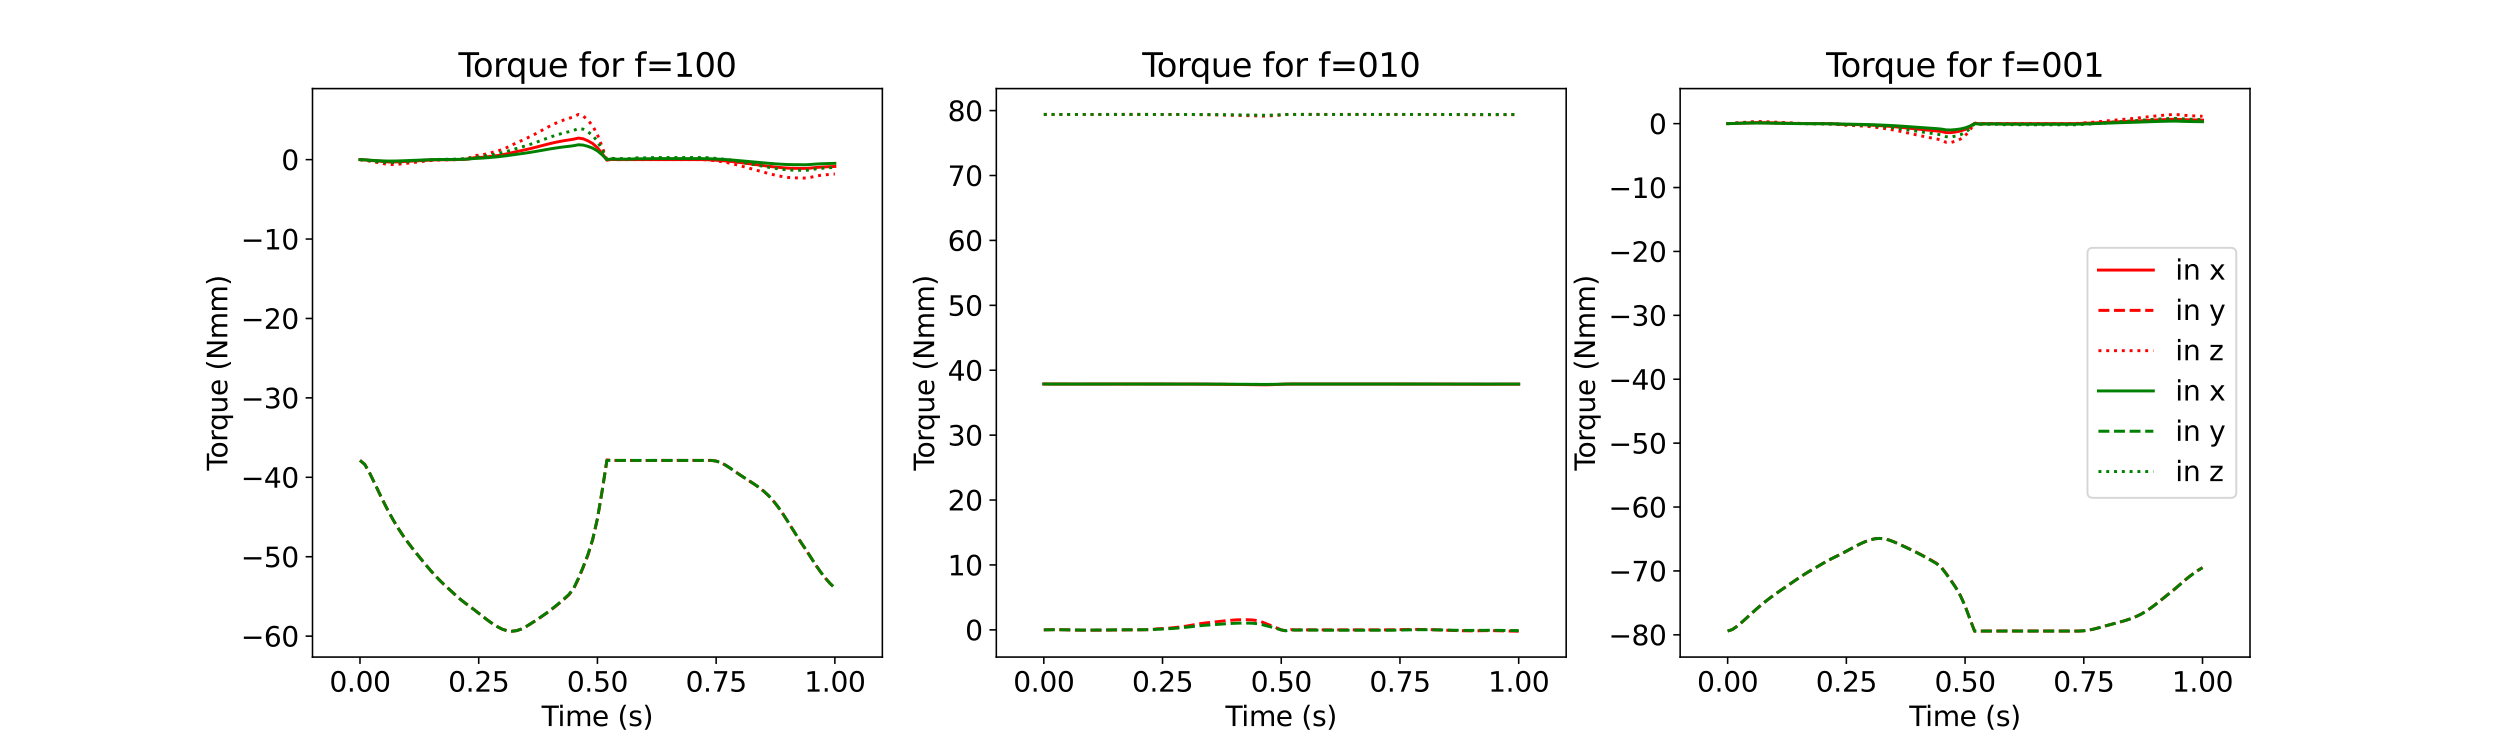 <?xml version="1.0" encoding="utf-8" standalone="no"?>
<!DOCTYPE svg PUBLIC "-//W3C//DTD SVG 1.1//EN"
  "http://www.w3.org/Graphics/SVG/1.1/DTD/svg11.dtd">
<svg height="376.56pt" version="1.1" viewBox="0 0 1275.12 376.56" width="1275.12pt" xmlns="http://www.w3.org/2000/svg" xmlns:xlink="http://www.w3.org/1999/xlink">
 <defs>
  <style type="text/css">*{stroke-linecap:butt;stroke-linejoin:round;}</style>
 </defs>
 <g id="figure_1">
  <g id="patch_1">
   <path d="M 0 376.56 
L 1275.12 376.56 
L 1275.12 0 
L 0 0 
z
" style="fill:#ffffff;"/>
  </g>
  <g id="axes_1">
   <g id="patch_2">
    <path d="M 159.39 335.138 
L 450.042 335.138 
L 450.042 45.187 
L 159.39 45.187 
z
" style="fill:#ffffff;"/>
   </g>
   <g id="matplotlib.axis_1">
    <g id="xtick_1">
     <g id="line2d_1">
      <defs>
       <path d="M 0 0 
L 0 3.5 
" id="m0902a9faff" style="stroke:#000000;stroke-width:0.8;"/>
      </defs>
      <g>
       <use style="stroke:#000000;stroke-width:0.8;" x="183.611" xlink:href="#m0902a9faff" y="335.138"/>
      </g>
     </g>
     <g id="text_1">
      <!-- 0.00 -->
      <g transform="translate(168.025 352.776)scale(0.14 -0.14)">
       <defs>
        <path d="M 2034 4250 
Q 1547 4250 1301 3770 
Q 1056 3291 1056 2328 
Q 1056 1369 1301 889 
Q 1547 409 2034 409 
Q 2525 409 2770 889 
Q 3016 1369 3016 2328 
Q 3016 3291 2770 3770 
Q 2525 4250 2034 4250 
z
M 2034 4750 
Q 2819 4750 3233 4129 
Q 3647 3509 3647 2328 
Q 3647 1150 3233 529 
Q 2819 -91 2034 -91 
Q 1250 -91 836 529 
Q 422 1150 422 2328 
Q 422 3509 836 4129 
Q 1250 4750 2034 4750 
z
" id="DejaVuSans-30" transform="scale(0.016)"/>
        <path d="M 684 794 
L 1344 794 
L 1344 0 
L 684 0 
L 684 794 
z
" id="DejaVuSans-2e" transform="scale(0.016)"/>
       </defs>
       <use xlink:href="#DejaVuSans-30"/>
       <use x="63.623" xlink:href="#DejaVuSans-2e"/>
       <use x="95.41" xlink:href="#DejaVuSans-30"/>
       <use x="159.033" xlink:href="#DejaVuSans-30"/>
      </g>
     </g>
    </g>
    <g id="xtick_2">
     <g id="line2d_2">
      <g>
       <use style="stroke:#000000;stroke-width:0.8;" x="244.164" xlink:href="#m0902a9faff" y="335.138"/>
      </g>
     </g>
     <g id="text_2">
      <!-- 0.25 -->
      <g transform="translate(228.578 352.776)scale(0.14 -0.14)">
       <defs>
        <path d="M 1228 531 
L 3431 531 
L 3431 0 
L 469 0 
L 469 531 
Q 828 903 1448 1529 
Q 2069 2156 2228 2338 
Q 2531 2678 2651 2914 
Q 2772 3150 2772 3378 
Q 2772 3750 2511 3984 
Q 2250 4219 1831 4219 
Q 1534 4219 1204 4116 
Q 875 4013 500 3803 
L 500 4441 
Q 881 4594 1212 4672 
Q 1544 4750 1819 4750 
Q 2544 4750 2975 4387 
Q 3406 4025 3406 3419 
Q 3406 3131 3298 2873 
Q 3191 2616 2906 2266 
Q 2828 2175 2409 1742 
Q 1991 1309 1228 531 
z
" id="DejaVuSans-32" transform="scale(0.016)"/>
        <path d="M 691 4666 
L 3169 4666 
L 3169 4134 
L 1269 4134 
L 1269 2991 
Q 1406 3038 1543 3061 
Q 1681 3084 1819 3084 
Q 2600 3084 3056 2656 
Q 3513 2228 3513 1497 
Q 3513 744 3044 326 
Q 2575 -91 1722 -91 
Q 1428 -91 1123 -41 
Q 819 9 494 109 
L 494 744 
Q 775 591 1075 516 
Q 1375 441 1709 441 
Q 2250 441 2565 725 
Q 2881 1009 2881 1497 
Q 2881 1984 2565 2268 
Q 2250 2553 1709 2553 
Q 1456 2553 1204 2497 
Q 953 2441 691 2322 
L 691 4666 
z
" id="DejaVuSans-35" transform="scale(0.016)"/>
       </defs>
       <use xlink:href="#DejaVuSans-30"/>
       <use x="63.623" xlink:href="#DejaVuSans-2e"/>
       <use x="95.41" xlink:href="#DejaVuSans-32"/>
       <use x="159.033" xlink:href="#DejaVuSans-35"/>
      </g>
     </g>
    </g>
    <g id="xtick_3">
     <g id="line2d_3">
      <g>
       <use style="stroke:#000000;stroke-width:0.8;" x="304.716" xlink:href="#m0902a9faff" y="335.138"/>
      </g>
     </g>
     <g id="text_3">
      <!-- 0.50 -->
      <g transform="translate(289.13 352.776)scale(0.14 -0.14)">
       <use xlink:href="#DejaVuSans-30"/>
       <use x="63.623" xlink:href="#DejaVuSans-2e"/>
       <use x="95.41" xlink:href="#DejaVuSans-35"/>
       <use x="159.033" xlink:href="#DejaVuSans-30"/>
      </g>
     </g>
    </g>
    <g id="xtick_4">
     <g id="line2d_4">
      <g>
       <use style="stroke:#000000;stroke-width:0.8;" x="365.269" xlink:href="#m0902a9faff" y="335.138"/>
      </g>
     </g>
     <g id="text_4">
      <!-- 0.75 -->
      <g transform="translate(349.683 352.776)scale(0.14 -0.14)">
       <defs>
        <path d="M 525 4666 
L 3525 4666 
L 3525 4397 
L 1831 0 
L 1172 0 
L 2766 4134 
L 525 4134 
L 525 4666 
z
" id="DejaVuSans-37" transform="scale(0.016)"/>
       </defs>
       <use xlink:href="#DejaVuSans-30"/>
       <use x="63.623" xlink:href="#DejaVuSans-2e"/>
       <use x="95.41" xlink:href="#DejaVuSans-37"/>
       <use x="159.033" xlink:href="#DejaVuSans-35"/>
      </g>
     </g>
    </g>
    <g id="xtick_5">
     <g id="line2d_5">
      <g>
       <use style="stroke:#000000;stroke-width:0.8;" x="425.821" xlink:href="#m0902a9faff" y="335.138"/>
      </g>
     </g>
     <g id="text_5">
      <!-- 1.00 -->
      <g transform="translate(410.235 352.776)scale(0.14 -0.14)">
       <defs>
        <path d="M 794 531 
L 1825 531 
L 1825 4091 
L 703 3866 
L 703 4441 
L 1819 4666 
L 2450 4666 
L 2450 531 
L 3481 531 
L 3481 0 
L 794 0 
L 794 531 
z
" id="DejaVuSans-31" transform="scale(0.016)"/>
       </defs>
       <use xlink:href="#DejaVuSans-31"/>
       <use x="63.623" xlink:href="#DejaVuSans-2e"/>
       <use x="95.41" xlink:href="#DejaVuSans-30"/>
       <use x="159.033" xlink:href="#DejaVuSans-30"/>
      </g>
     </g>
    </g>
    <g id="text_6">
     <!-- Time (s) -->
     <g transform="translate(276.256 370.326)scale(0.14 -0.14)">
      <defs>
       <path d="M -19 4666 
L 3928 4666 
L 3928 4134 
L 2272 4134 
L 2272 0 
L 1638 0 
L 1638 4134 
L -19 4134 
L -19 4666 
z
" id="DejaVuSans-54" transform="scale(0.016)"/>
       <path d="M 603 3500 
L 1178 3500 
L 1178 0 
L 603 0 
L 603 3500 
z
M 603 4863 
L 1178 4863 
L 1178 4134 
L 603 4134 
L 603 4863 
z
" id="DejaVuSans-69" transform="scale(0.016)"/>
       <path d="M 3328 2828 
Q 3544 3216 3844 3400 
Q 4144 3584 4550 3584 
Q 5097 3584 5394 3201 
Q 5691 2819 5691 2113 
L 5691 0 
L 5113 0 
L 5113 2094 
Q 5113 2597 4934 2840 
Q 4756 3084 4391 3084 
Q 3944 3084 3684 2787 
Q 3425 2491 3425 1978 
L 3425 0 
L 2847 0 
L 2847 2094 
Q 2847 2600 2669 2842 
Q 2491 3084 2119 3084 
Q 1678 3084 1418 2786 
Q 1159 2488 1159 1978 
L 1159 0 
L 581 0 
L 581 3500 
L 1159 3500 
L 1159 2956 
Q 1356 3278 1631 3431 
Q 1906 3584 2284 3584 
Q 2666 3584 2933 3390 
Q 3200 3197 3328 2828 
z
" id="DejaVuSans-6d" transform="scale(0.016)"/>
       <path d="M 3597 1894 
L 3597 1613 
L 953 1613 
Q 991 1019 1311 708 
Q 1631 397 2203 397 
Q 2534 397 2845 478 
Q 3156 559 3463 722 
L 3463 178 
Q 3153 47 2828 -22 
Q 2503 -91 2169 -91 
Q 1331 -91 842 396 
Q 353 884 353 1716 
Q 353 2575 817 3079 
Q 1281 3584 2069 3584 
Q 2775 3584 3186 3129 
Q 3597 2675 3597 1894 
z
M 3022 2063 
Q 3016 2534 2758 2815 
Q 2500 3097 2075 3097 
Q 1594 3097 1305 2825 
Q 1016 2553 972 2059 
L 3022 2063 
z
" id="DejaVuSans-65" transform="scale(0.016)"/>
       <path id="DejaVuSans-20" transform="scale(0.016)"/>
       <path d="M 1984 4856 
Q 1566 4138 1362 3434 
Q 1159 2731 1159 2009 
Q 1159 1288 1364 580 
Q 1569 -128 1984 -844 
L 1484 -844 
Q 1016 -109 783 600 
Q 550 1309 550 2009 
Q 550 2706 781 3412 
Q 1013 4119 1484 4856 
L 1984 4856 
z
" id="DejaVuSans-28" transform="scale(0.016)"/>
       <path d="M 2834 3397 
L 2834 2853 
Q 2591 2978 2328 3040 
Q 2066 3103 1784 3103 
Q 1356 3103 1142 2972 
Q 928 2841 928 2578 
Q 928 2378 1081 2264 
Q 1234 2150 1697 2047 
L 1894 2003 
Q 2506 1872 2764 1633 
Q 3022 1394 3022 966 
Q 3022 478 2636 193 
Q 2250 -91 1575 -91 
Q 1294 -91 989 -36 
Q 684 19 347 128 
L 347 722 
Q 666 556 975 473 
Q 1284 391 1588 391 
Q 1994 391 2212 530 
Q 2431 669 2431 922 
Q 2431 1156 2273 1281 
Q 2116 1406 1581 1522 
L 1381 1569 
Q 847 1681 609 1914 
Q 372 2147 372 2553 
Q 372 3047 722 3315 
Q 1072 3584 1716 3584 
Q 2034 3584 2315 3537 
Q 2597 3491 2834 3397 
z
" id="DejaVuSans-73" transform="scale(0.016)"/>
       <path d="M 513 4856 
L 1013 4856 
Q 1481 4119 1714 3412 
Q 1947 2706 1947 2009 
Q 1947 1309 1714 600 
Q 1481 -109 1013 -844 
L 513 -844 
Q 928 -128 1133 580 
Q 1338 1288 1338 2009 
Q 1338 2731 1133 3434 
Q 928 4138 513 4856 
z
" id="DejaVuSans-29" transform="scale(0.016)"/>
      </defs>
      <use xlink:href="#DejaVuSans-54"/>
      <use x="57.959" xlink:href="#DejaVuSans-69"/>
      <use x="85.742" xlink:href="#DejaVuSans-6d"/>
      <use x="183.154" xlink:href="#DejaVuSans-65"/>
      <use x="244.678" xlink:href="#DejaVuSans-20"/>
      <use x="276.465" xlink:href="#DejaVuSans-28"/>
      <use x="315.479" xlink:href="#DejaVuSans-73"/>
      <use x="367.578" xlink:href="#DejaVuSans-29"/>
     </g>
    </g>
   </g>
   <g id="matplotlib.axis_2">
    <g id="ytick_1">
     <g id="line2d_6">
      <defs>
       <path d="M 0 0 
L -3.5 0 
" id="mbebd05fbf6" style="stroke:#000000;stroke-width:0.8;"/>
      </defs>
      <g>
       <use style="stroke:#000000;stroke-width:0.8;" x="159.39" xlink:href="#mbebd05fbf6" y="324.459"/>
      </g>
     </g>
     <g id="text_7">
      <!-- −60 -->
      <g transform="translate(122.843 329.777)scale(0.14 -0.14)">
       <defs>
        <path d="M 678 2272 
L 4684 2272 
L 4684 1741 
L 678 1741 
L 678 2272 
z
" id="DejaVuSans-2212" transform="scale(0.016)"/>
        <path d="M 2113 2584 
Q 1688 2584 1439 2293 
Q 1191 2003 1191 1497 
Q 1191 994 1439 701 
Q 1688 409 2113 409 
Q 2538 409 2786 701 
Q 3034 994 3034 1497 
Q 3034 2003 2786 2293 
Q 2538 2584 2113 2584 
z
M 3366 4563 
L 3366 3988 
Q 3128 4100 2886 4159 
Q 2644 4219 2406 4219 
Q 1781 4219 1451 3797 
Q 1122 3375 1075 2522 
Q 1259 2794 1537 2939 
Q 1816 3084 2150 3084 
Q 2853 3084 3261 2657 
Q 3669 2231 3669 1497 
Q 3669 778 3244 343 
Q 2819 -91 2113 -91 
Q 1303 -91 875 529 
Q 447 1150 447 2328 
Q 447 3434 972 4092 
Q 1497 4750 2381 4750 
Q 2619 4750 2861 4703 
Q 3103 4656 3366 4563 
z
" id="DejaVuSans-36" transform="scale(0.016)"/>
       </defs>
       <use xlink:href="#DejaVuSans-2212"/>
       <use x="83.789" xlink:href="#DejaVuSans-36"/>
       <use x="147.412" xlink:href="#DejaVuSans-30"/>
      </g>
     </g>
    </g>
    <g id="ytick_2">
     <g id="line2d_7">
      <g>
       <use style="stroke:#000000;stroke-width:0.8;" x="159.39" xlink:href="#mbebd05fbf6" y="283.952"/>
      </g>
     </g>
     <g id="text_8">
      <!-- −50 -->
      <g transform="translate(122.843 289.271)scale(0.14 -0.14)">
       <use xlink:href="#DejaVuSans-2212"/>
       <use x="83.789" xlink:href="#DejaVuSans-35"/>
       <use x="147.412" xlink:href="#DejaVuSans-30"/>
      </g>
     </g>
    </g>
    <g id="ytick_3">
     <g id="line2d_8">
      <g>
       <use style="stroke:#000000;stroke-width:0.8;" x="159.39" xlink:href="#mbebd05fbf6" y="243.445"/>
      </g>
     </g>
     <g id="text_9">
      <!-- −40 -->
      <g transform="translate(122.843 248.764)scale(0.14 -0.14)">
       <defs>
        <path d="M 2419 4116 
L 825 1625 
L 2419 1625 
L 2419 4116 
z
M 2253 4666 
L 3047 4666 
L 3047 1625 
L 3713 1625 
L 3713 1100 
L 3047 1100 
L 3047 0 
L 2419 0 
L 2419 1100 
L 313 1100 
L 313 1709 
L 2253 4666 
z
" id="DejaVuSans-34" transform="scale(0.016)"/>
       </defs>
       <use xlink:href="#DejaVuSans-2212"/>
       <use x="83.789" xlink:href="#DejaVuSans-34"/>
       <use x="147.412" xlink:href="#DejaVuSans-30"/>
      </g>
     </g>
    </g>
    <g id="ytick_4">
     <g id="line2d_9">
      <g>
       <use style="stroke:#000000;stroke-width:0.8;" x="159.39" xlink:href="#mbebd05fbf6" y="202.938"/>
      </g>
     </g>
     <g id="text_10">
      <!-- −30 -->
      <g transform="translate(122.843 208.257)scale(0.14 -0.14)">
       <defs>
        <path d="M 2597 2516 
Q 3050 2419 3304 2112 
Q 3559 1806 3559 1356 
Q 3559 666 3084 287 
Q 2609 -91 1734 -91 
Q 1441 -91 1130 -33 
Q 819 25 488 141 
L 488 750 
Q 750 597 1062 519 
Q 1375 441 1716 441 
Q 2309 441 2620 675 
Q 2931 909 2931 1356 
Q 2931 1769 2642 2001 
Q 2353 2234 1838 2234 
L 1294 2234 
L 1294 2753 
L 1863 2753 
Q 2328 2753 2575 2939 
Q 2822 3125 2822 3475 
Q 2822 3834 2567 4026 
Q 2313 4219 1838 4219 
Q 1578 4219 1281 4162 
Q 984 4106 628 3988 
L 628 4550 
Q 988 4650 1302 4700 
Q 1616 4750 1894 4750 
Q 2613 4750 3031 4423 
Q 3450 4097 3450 3541 
Q 3450 3153 3228 2886 
Q 3006 2619 2597 2516 
z
" id="DejaVuSans-33" transform="scale(0.016)"/>
       </defs>
       <use xlink:href="#DejaVuSans-2212"/>
       <use x="83.789" xlink:href="#DejaVuSans-33"/>
       <use x="147.412" xlink:href="#DejaVuSans-30"/>
      </g>
     </g>
    </g>
    <g id="ytick_5">
     <g id="line2d_10">
      <g>
       <use style="stroke:#000000;stroke-width:0.8;" x="159.39" xlink:href="#mbebd05fbf6" y="162.431"/>
      </g>
     </g>
     <g id="text_11">
      <!-- −20 -->
      <g transform="translate(122.843 167.75)scale(0.14 -0.14)">
       <use xlink:href="#DejaVuSans-2212"/>
       <use x="83.789" xlink:href="#DejaVuSans-32"/>
       <use x="147.412" xlink:href="#DejaVuSans-30"/>
      </g>
     </g>
    </g>
    <g id="ytick_6">
     <g id="line2d_11">
      <g>
       <use style="stroke:#000000;stroke-width:0.8;" x="159.39" xlink:href="#mbebd05fbf6" y="121.925"/>
      </g>
     </g>
     <g id="text_12">
      <!-- −10 -->
      <g transform="translate(122.843 127.244)scale(0.14 -0.14)">
       <use xlink:href="#DejaVuSans-2212"/>
       <use x="83.789" xlink:href="#DejaVuSans-31"/>
       <use x="147.412" xlink:href="#DejaVuSans-30"/>
      </g>
     </g>
    </g>
    <g id="ytick_7">
     <g id="line2d_12">
      <g>
       <use style="stroke:#000000;stroke-width:0.8;" x="159.39" xlink:href="#mbebd05fbf6" y="81.418"/>
      </g>
     </g>
     <g id="text_13">
      <!-- 0 -->
      <g transform="translate(143.482 86.737)scale(0.14 -0.14)">
       <use xlink:href="#DejaVuSans-30"/>
      </g>
     </g>
    </g>
    <g id="text_14">
     <!-- Torque (Nmm) -->
     <g transform="translate(115.932 240.035)rotate(-90)scale(0.14 -0.14)">
      <defs>
       <path d="M 1959 3097 
Q 1497 3097 1228 2736 
Q 959 2375 959 1747 
Q 959 1119 1226 758 
Q 1494 397 1959 397 
Q 2419 397 2687 759 
Q 2956 1122 2956 1747 
Q 2956 2369 2687 2733 
Q 2419 3097 1959 3097 
z
M 1959 3584 
Q 2709 3584 3137 3096 
Q 3566 2609 3566 1747 
Q 3566 888 3137 398 
Q 2709 -91 1959 -91 
Q 1206 -91 779 398 
Q 353 888 353 1747 
Q 353 2609 779 3096 
Q 1206 3584 1959 3584 
z
" id="DejaVuSans-6f" transform="scale(0.016)"/>
       <path d="M 2631 2963 
Q 2534 3019 2420 3045 
Q 2306 3072 2169 3072 
Q 1681 3072 1420 2755 
Q 1159 2438 1159 1844 
L 1159 0 
L 581 0 
L 581 3500 
L 1159 3500 
L 1159 2956 
Q 1341 3275 1631 3429 
Q 1922 3584 2338 3584 
Q 2397 3584 2469 3576 
Q 2541 3569 2628 3553 
L 2631 2963 
z
" id="DejaVuSans-72" transform="scale(0.016)"/>
       <path d="M 947 1747 
Q 947 1113 1208 752 
Q 1469 391 1925 391 
Q 2381 391 2643 752 
Q 2906 1113 2906 1747 
Q 2906 2381 2643 2742 
Q 2381 3103 1925 3103 
Q 1469 3103 1208 2742 
Q 947 2381 947 1747 
z
M 2906 525 
Q 2725 213 2448 61 
Q 2172 -91 1784 -91 
Q 1150 -91 751 415 
Q 353 922 353 1747 
Q 353 2572 751 3078 
Q 1150 3584 1784 3584 
Q 2172 3584 2448 3432 
Q 2725 3281 2906 2969 
L 2906 3500 
L 3481 3500 
L 3481 -1331 
L 2906 -1331 
L 2906 525 
z
" id="DejaVuSans-71" transform="scale(0.016)"/>
       <path d="M 544 1381 
L 544 3500 
L 1119 3500 
L 1119 1403 
Q 1119 906 1312 657 
Q 1506 409 1894 409 
Q 2359 409 2629 706 
Q 2900 1003 2900 1516 
L 2900 3500 
L 3475 3500 
L 3475 0 
L 2900 0 
L 2900 538 
Q 2691 219 2414 64 
Q 2138 -91 1772 -91 
Q 1169 -91 856 284 
Q 544 659 544 1381 
z
M 1991 3584 
L 1991 3584 
z
" id="DejaVuSans-75" transform="scale(0.016)"/>
       <path d="M 628 4666 
L 1478 4666 
L 3547 763 
L 3547 4666 
L 4159 4666 
L 4159 0 
L 3309 0 
L 1241 3903 
L 1241 0 
L 628 0 
L 628 4666 
z
" id="DejaVuSans-4e" transform="scale(0.016)"/>
      </defs>
      <use xlink:href="#DejaVuSans-54"/>
      <use x="44.084" xlink:href="#DejaVuSans-6f"/>
      <use x="105.266" xlink:href="#DejaVuSans-72"/>
      <use x="144.629" xlink:href="#DejaVuSans-71"/>
      <use x="208.105" xlink:href="#DejaVuSans-75"/>
      <use x="271.484" xlink:href="#DejaVuSans-65"/>
      <use x="333.008" xlink:href="#DejaVuSans-20"/>
      <use x="364.795" xlink:href="#DejaVuSans-28"/>
      <use x="403.809" xlink:href="#DejaVuSans-4e"/>
      <use x="478.613" xlink:href="#DejaVuSans-6d"/>
      <use x="576.025" xlink:href="#DejaVuSans-6d"/>
      <use x="673.438" xlink:href="#DejaVuSans-29"/>
     </g>
    </g>
   </g>
   <g id="line2d_13">
    <path clip-path="url(#p8367cfd562)" d="M 183.611 81.418 
L 186.033 81.544 
L 188.455 81.775 
L 190.877 81.992 
L 193.299 82.164 
L 195.722 82.4 
L 198.144 82.612 
L 200.566 82.616 
L 202.988 82.547 
L 205.41 82.432 
L 207.832 82.293 
L 210.254 82.152 
L 212.676 82.024 
L 215.098 81.882 
L 217.52 81.735 
L 219.943 81.617 
L 222.365 81.537 
L 224.787 81.489 
L 227.209 81.461 
L 229.631 81.454 
L 232.053 81.426 
L 234.475 81.367 
L 236.897 81.282 
L 239.319 80.999 
L 241.742 80.443 
L 244.164 80.346 
L 246.586 80.194 
L 249.008 79.913 
L 251.43 79.613 
L 253.852 79.325 
L 256.274 78.92 
L 258.696 78.431 
L 261.118 77.862 
L 263.54 77.322 
L 265.963 76.802 
L 268.385 76.276 
L 270.807 75.714 
L 273.229 75.114 
L 275.651 74.482 
L 278.073 73.847 
L 280.495 73.241 
L 282.917 72.678 
L 285.339 72.181 
L 287.761 71.738 
L 290.184 71.379 
L 292.606 70.989 
L 295.028 70.424 
L 297.45 70.804 
L 299.872 71.816 
L 302.294 73.21 
L 304.716 75.339 
L 307.138 78.281 
L 309.56 81.721 
L 311.982 81.288 
L 314.405 81.409 
L 316.827 81.409 
L 319.249 81.409 
L 321.671 81.409 
L 324.093 81.413 
L 326.515 81.413 
L 328.937 81.413 
L 331.359 81.413 
L 333.781 81.415 
L 336.204 81.415 
L 338.626 81.415 
L 341.048 81.415 
L 343.47 81.415 
L 345.892 81.415 
L 348.314 81.415 
L 350.736 81.415 
L 353.158 81.415 
L 355.58 81.415 
L 358.002 81.415 
L 360.425 81.449 
L 362.847 81.57 
L 365.269 81.732 
L 367.691 81.89 
L 370.113 82.074 
L 372.535 82.307 
L 374.957 82.596 
L 377.379 82.893 
L 379.801 83.2 
L 382.223 83.514 
L 384.646 83.836 
L 387.068 84.153 
L 389.49 84.466 
L 391.912 84.778 
L 394.334 85.07 
L 396.756 85.331 
L 399.178 85.554 
L 401.6 85.735 
L 404.022 85.827 
L 406.445 85.868 
L 408.867 85.889 
L 411.289 85.907 
L 413.711 85.695 
L 416.133 85.427 
L 418.555 85.241 
L 420.977 85.111 
L 423.399 85.002 
L 425.821 84.906 
" style="fill:none;stroke:#ff0000;stroke-linecap:square;stroke-width:1.5;"/>
   </g>
   <g id="line2d_14">
    <path clip-path="url(#p8367cfd562)" d="M 183.611 234.828 
L 186.033 236.865 
L 188.455 241.096 
L 190.877 246.052 
L 193.299 251.168 
L 195.722 256.16 
L 198.144 260.865 
L 200.566 265.251 
L 202.988 269.282 
L 205.41 272.968 
L 207.832 276.363 
L 210.254 279.547 
L 212.676 282.587 
L 215.098 285.57 
L 217.52 288.512 
L 219.943 291.343 
L 222.365 294.013 
L 224.787 296.501 
L 227.209 298.812 
L 229.631 301.014 
L 232.053 303.266 
L 234.475 305.402 
L 236.897 307.328 
L 239.319 309.121 
L 241.742 310.904 
L 244.164 312.792 
L 246.586 314.679 
L 249.008 316.537 
L 251.43 318.251 
L 253.852 319.718 
L 256.274 320.953 
L 258.696 321.7 
L 261.118 321.955 
L 263.54 321.655 
L 265.963 320.811 
L 268.385 319.561 
L 270.807 318.079 
L 273.229 316.516 
L 275.651 314.908 
L 278.073 313.244 
L 280.495 311.496 
L 282.917 309.627 
L 285.339 307.656 
L 287.761 305.602 
L 290.184 303.403 
L 292.606 300.279 
L 295.028 295.221 
L 297.45 289.424 
L 299.872 283.123 
L 302.294 275.285 
L 304.716 264.628 
L 307.138 250.301 
L 309.56 234.576 
L 311.982 234.78 
L 314.405 234.843 
L 316.827 234.843 
L 319.249 234.843 
L 321.671 234.843 
L 324.093 234.849 
L 326.515 234.849 
L 328.937 234.849 
L 331.359 234.847 
L 333.781 234.843 
L 336.204 234.843 
L 338.626 234.843 
L 341.048 234.843 
L 343.47 234.843 
L 345.892 234.843 
L 348.314 234.843 
L 350.736 234.843 
L 353.158 234.843 
L 355.58 234.843 
L 358.002 234.843 
L 360.425 234.826 
L 362.847 234.831 
L 365.269 235.181 
L 367.691 236.006 
L 370.113 237.292 
L 372.535 238.859 
L 374.957 240.537 
L 377.379 242.2 
L 379.801 243.802 
L 382.223 245.359 
L 384.646 246.916 
L 387.068 248.601 
L 389.49 250.511 
L 391.912 252.75 
L 394.334 255.383 
L 396.756 258.455 
L 399.178 261.937 
L 401.6 265.694 
L 404.022 269.568 
L 406.445 273.436 
L 408.867 277.195 
L 411.289 280.793 
L 413.711 284.562 
L 416.133 288.323 
L 418.555 291.775 
L 420.977 294.894 
L 423.399 297.65 
L 425.821 300.015 
" style="fill:none;stroke:#ff0000;stroke-dasharray:5.55,2.4;stroke-dashoffset:0;stroke-width:1.5;"/>
   </g>
   <g id="line2d_15">
    <path clip-path="url(#p8367cfd562)" d="M 183.611 81.418 
L 186.033 81.682 
L 188.455 82.166 
L 190.877 82.622 
L 193.299 82.983 
L 195.722 83.477 
L 198.144 83.922 
L 200.566 83.929 
L 202.988 83.786 
L 205.41 83.545 
L 207.832 83.253 
L 210.254 82.957 
L 212.676 82.689 
L 215.098 82.392 
L 217.52 82.083 
L 219.943 81.835 
L 222.365 81.667 
L 224.787 81.567 
L 227.209 81.508 
L 229.631 81.493 
L 232.053 81.435 
L 234.475 81.311 
L 236.897 81.133 
L 239.319 80.54 
L 241.742 79.373 
L 244.164 79.169 
L 246.586 78.851 
L 249.008 78.263 
L 251.43 77.634 
L 253.852 77.029 
L 256.274 76.181 
L 258.696 75.155 
L 261.118 73.963 
L 263.54 72.829 
L 265.963 71.74 
L 268.385 70.637 
L 270.807 69.457 
L 273.229 68.201 
L 275.651 66.876 
L 278.073 65.544 
L 280.495 64.273 
L 282.917 63.093 
L 285.339 62.05 
L 287.761 61.122 
L 290.184 60.37 
L 292.606 59.552 
L 295.028 58.367 
L 297.45 59.163 
L 299.872 61.285 
L 302.294 64.209 
L 304.716 68.673 
L 307.138 74.841 
L 309.56 82.054 
L 311.982 81.145 
L 314.405 81.398 
L 316.827 81.398 
L 319.249 81.398 
L 321.671 81.398 
L 324.093 81.408 
L 326.515 81.408 
L 328.937 81.408 
L 331.359 81.409 
L 333.781 81.411 
L 336.204 81.411 
L 338.626 81.411 
L 341.048 81.411 
L 343.47 81.411 
L 345.892 81.411 
L 348.314 81.411 
L 350.736 81.411 
L 353.158 81.411 
L 355.58 81.411 
L 358.002 81.411 
L 360.425 81.482 
L 362.847 81.738 
L 365.269 82.076 
L 367.691 82.407 
L 370.113 82.794 
L 372.535 83.282 
L 374.957 83.887 
L 377.379 84.511 
L 379.801 85.154 
L 382.223 85.813 
L 384.646 86.489 
L 387.068 87.152 
L 389.49 87.809 
L 391.912 88.463 
L 394.334 89.075 
L 396.756 89.623 
L 399.178 90.09 
L 401.6 90.47 
L 404.022 90.662 
L 406.445 90.748 
L 408.867 90.793 
L 411.289 90.831 
L 413.711 90.386 
L 416.133 89.824 
L 418.555 89.433 
L 420.977 89.16 
L 423.399 88.934 
L 425.821 88.731 
" style="fill:none;stroke:#ff0000;stroke-dasharray:1.5,2.475;stroke-dashoffset:0;stroke-width:1.5;"/>
   </g>
   <g id="line2d_16">
    <path clip-path="url(#p8367cfd562)" d="M 183.611 81.418 
L 186.033 81.512 
L 188.455 81.683 
L 190.877 81.844 
L 193.299 81.972 
L 195.722 82.076 
L 198.144 82.14 
L 200.566 82.131 
L 202.988 82.077 
L 205.41 81.998 
L 207.832 81.902 
L 210.254 81.804 
L 212.676 81.719 
L 215.098 81.624 
L 217.52 81.525 
L 219.943 81.444 
L 222.365 81.391 
L 224.787 81.356 
L 227.209 81.337 
L 229.631 81.327 
L 232.053 81.307 
L 234.475 81.264 
L 236.897 81.206 
L 239.319 81.081 
L 241.742 80.856 
L 244.164 80.737 
L 246.586 80.597 
L 249.008 80.412 
L 251.43 80.201 
L 253.852 79.962 
L 256.274 79.697 
L 258.696 79.391 
L 261.118 79.037 
L 263.54 78.697 
L 265.963 78.36 
L 268.385 78.016 
L 270.807 77.643 
L 273.229 77.241 
L 275.651 76.816 
L 278.073 76.384 
L 280.495 75.967 
L 282.917 75.574 
L 285.339 75.219 
L 287.761 74.896 
L 290.184 74.624 
L 292.606 74.312 
L 295.028 73.832 
L 297.45 74.012 
L 299.872 74.646 
L 302.294 75.547 
L 304.716 76.965 
L 307.138 78.99 
L 309.56 81.386 
L 311.982 81.091 
L 314.405 81.173 
L 316.827 81.173 
L 319.249 81.173 
L 321.671 81.173 
L 324.093 80.989 
L 326.515 80.989 
L 328.937 80.989 
L 331.359 80.964 
L 333.781 80.909 
L 336.204 80.909 
L 338.626 80.909 
L 341.048 80.909 
L 343.47 80.909 
L 345.892 80.909 
L 348.314 80.909 
L 350.736 80.909 
L 353.158 80.909 
L 355.58 80.909 
L 358.002 80.909 
L 360.425 80.933 
L 362.847 81.015 
L 365.269 81.128 
L 367.691 81.242 
L 370.113 81.375 
L 372.535 81.545 
L 374.957 81.75 
L 377.379 81.963 
L 379.801 82.179 
L 382.223 82.399 
L 384.646 82.624 
L 387.068 82.844 
L 389.49 83.058 
L 391.912 83.271 
L 394.334 83.469 
L 396.756 83.643 
L 399.178 83.793 
L 401.6 83.912 
L 404.022 83.97 
L 406.445 83.994 
L 408.867 84.006 
L 411.289 84.014 
L 413.711 83.864 
L 416.133 83.675 
L 418.555 83.544 
L 420.977 83.451 
L 423.399 83.375 
L 425.821 83.307 
" style="fill:none;stroke:#008000;stroke-linecap:square;stroke-width:1.5;"/>
   </g>
   <g id="line2d_17">
    <path clip-path="url(#p8367cfd562)" d="M 183.611 234.828 
L 186.033 236.852 
L 188.455 241.085 
L 190.877 246.042 
L 193.299 251.158 
L 195.722 256.146 
L 198.144 260.858 
L 200.566 265.235 
L 202.988 269.268 
L 205.41 272.957 
L 207.832 276.354 
L 210.254 279.54 
L 212.676 282.58 
L 215.098 285.564 
L 217.52 288.505 
L 219.943 291.337 
L 222.365 294.007 
L 224.787 296.5 
L 227.209 298.81 
L 229.631 301.015 
L 232.053 303.262 
L 234.475 305.398 
L 236.897 307.329 
L 239.319 309.123 
L 241.742 310.908 
L 244.164 312.791 
L 246.586 314.682 
L 249.008 316.54 
L 251.43 318.258 
L 253.852 319.729 
L 256.274 320.964 
L 258.696 321.708 
L 261.118 321.959 
L 263.54 321.655 
L 265.963 320.796 
L 268.385 319.533 
L 270.807 318.034 
L 273.229 316.452 
L 275.651 314.826 
L 278.073 313.135 
L 280.495 311.364 
L 282.917 309.465 
L 285.339 307.469 
L 287.761 305.388 
L 290.184 303.162 
L 292.606 300.002 
L 295.028 294.879 
L 297.45 289.083 
L 299.872 282.826 
L 302.294 275.053 
L 304.716 264.488 
L 307.138 250.252 
L 309.56 234.828 
L 311.982 234.829 
L 314.405 234.83 
L 316.827 234.83 
L 319.249 234.83 
L 321.671 234.83 
L 324.093 234.837 
L 326.515 234.837 
L 328.937 234.837 
L 331.359 234.836 
L 333.781 234.834 
L 336.204 234.834 
L 338.626 234.834 
L 341.048 234.834 
L 343.47 234.834 
L 345.892 234.834 
L 348.314 234.834 
L 350.736 234.834 
L 353.158 234.834 
L 355.58 234.834 
L 358.002 234.834 
L 360.425 234.83 
L 362.847 234.829 
L 365.269 235.164 
L 367.691 235.985 
L 370.113 237.268 
L 372.535 238.836 
L 374.957 240.513 
L 377.379 242.17 
L 379.801 243.773 
L 382.223 245.32 
L 384.646 246.873 
L 387.068 248.553 
L 389.49 250.454 
L 391.912 252.682 
L 394.334 255.31 
L 396.756 258.376 
L 399.178 261.846 
L 401.6 265.601 
L 404.022 269.467 
L 406.445 273.33 
L 408.867 277.089 
L 411.289 280.687 
L 413.711 284.467 
L 416.133 288.237 
L 418.555 291.698 
L 420.977 294.821 
L 423.399 297.583 
L 425.821 299.953 
" style="fill:none;stroke:#008000;stroke-dasharray:5.55,2.4;stroke-dashoffset:0;stroke-width:1.5;"/>
   </g>
   <g id="line2d_18">
    <path clip-path="url(#p8367cfd562)" d="M 183.611 81.418 
L 186.033 81.614 
L 188.455 81.973 
L 190.877 82.311 
L 193.299 82.581 
L 195.722 82.798 
L 198.144 82.931 
L 200.566 82.914 
L 202.988 82.801 
L 205.41 82.635 
L 207.832 82.434 
L 210.254 82.228 
L 212.676 82.05 
L 215.098 81.85 
L 217.52 81.642 
L 219.943 81.473 
L 222.365 81.361 
L 224.787 81.287 
L 227.209 81.249 
L 229.631 81.227 
L 232.053 81.186 
L 234.475 81.096 
L 236.897 80.973 
L 239.319 80.711 
L 241.742 80.239 
L 244.164 79.99 
L 246.586 79.696 
L 249.008 79.308 
L 251.43 78.866 
L 253.852 78.366 
L 256.274 77.809 
L 258.696 77.168 
L 261.118 76.426 
L 263.54 75.712 
L 265.963 75.007 
L 268.385 74.284 
L 270.807 73.503 
L 273.229 72.66 
L 275.651 71.769 
L 278.073 70.864 
L 280.495 69.99 
L 282.917 69.165 
L 285.339 68.421 
L 287.761 67.744 
L 290.184 67.173 
L 292.606 66.519 
L 295.028 65.511 
L 297.45 65.889 
L 299.872 67.22 
L 302.294 69.109 
L 304.716 72.082 
L 307.138 76.327 
L 309.56 81.35 
L 311.982 80.732 
L 314.405 80.905 
L 316.827 80.905 
L 319.249 80.905 
L 321.671 80.905 
L 324.093 80.519 
L 326.515 80.518 
L 328.937 80.518 
L 331.359 80.467 
L 333.781 80.351 
L 336.204 80.351 
L 338.626 80.351 
L 341.048 80.351 
L 343.47 80.351 
L 345.892 80.351 
L 348.314 80.351 
L 350.736 80.351 
L 353.158 80.351 
L 355.58 80.351 
L 358.002 80.351 
L 360.425 80.4 
L 362.847 80.573 
L 365.269 80.81 
L 367.691 81.05 
L 370.113 81.328 
L 372.535 81.683 
L 374.957 82.115 
L 377.379 82.561 
L 379.801 83.015 
L 382.223 83.476 
L 384.646 83.947 
L 387.068 84.408 
L 389.49 84.857 
L 391.912 85.304 
L 394.334 85.718 
L 396.756 86.084 
L 399.178 86.397 
L 401.6 86.647 
L 404.022 86.769 
L 406.445 86.819 
L 408.867 86.844 
L 411.289 86.861 
L 413.711 86.546 
L 416.133 86.15 
L 418.555 85.876 
L 420.977 85.681 
L 423.399 85.521 
L 425.821 85.378 
" style="fill:none;stroke:#008000;stroke-dasharray:1.5,2.475;stroke-dashoffset:0;stroke-width:1.5;"/>
   </g>
   <g id="patch_3">
    <path d="M 159.39 335.138 
L 159.39 45.187 
" style="fill:none;stroke:#000000;stroke-linecap:square;stroke-linejoin:miter;stroke-width:0.8;"/>
   </g>
   <g id="patch_4">
    <path d="M 450.042 335.138 
L 450.042 45.187 
" style="fill:none;stroke:#000000;stroke-linecap:square;stroke-linejoin:miter;stroke-width:0.8;"/>
   </g>
   <g id="patch_5">
    <path d="M 159.39 335.138 
L 450.042 335.138 
" style="fill:none;stroke:#000000;stroke-linecap:square;stroke-linejoin:miter;stroke-width:0.8;"/>
   </g>
   <g id="patch_6">
    <path d="M 159.39 45.187 
L 450.042 45.187 
" style="fill:none;stroke:#000000;stroke-linecap:square;stroke-linejoin:miter;stroke-width:0.8;"/>
   </g>
   <g id="text_15">
    <!-- Torque for f=100 -->
    <g transform="translate(233.824 39.187)scale(0.168 -0.168)">
     <defs>
      <path d="M 2375 4863 
L 2375 4384 
L 1825 4384 
Q 1516 4384 1395 4259 
Q 1275 4134 1275 3809 
L 1275 3500 
L 2222 3500 
L 2222 3053 
L 1275 3053 
L 1275 0 
L 697 0 
L 697 3053 
L 147 3053 
L 147 3500 
L 697 3500 
L 697 3744 
Q 697 4328 969 4595 
Q 1241 4863 1831 4863 
L 2375 4863 
z
" id="DejaVuSans-66" transform="scale(0.016)"/>
      <path d="M 678 2906 
L 4684 2906 
L 4684 2381 
L 678 2381 
L 678 2906 
z
M 678 1631 
L 4684 1631 
L 4684 1100 
L 678 1100 
L 678 1631 
z
" id="DejaVuSans-3d" transform="scale(0.016)"/>
     </defs>
     <use xlink:href="#DejaVuSans-54"/>
     <use x="44.084" xlink:href="#DejaVuSans-6f"/>
     <use x="105.266" xlink:href="#DejaVuSans-72"/>
     <use x="144.629" xlink:href="#DejaVuSans-71"/>
     <use x="208.105" xlink:href="#DejaVuSans-75"/>
     <use x="271.484" xlink:href="#DejaVuSans-65"/>
     <use x="333.008" xlink:href="#DejaVuSans-20"/>
     <use x="364.795" xlink:href="#DejaVuSans-66"/>
     <use x="400" xlink:href="#DejaVuSans-6f"/>
     <use x="461.182" xlink:href="#DejaVuSans-72"/>
     <use x="502.295" xlink:href="#DejaVuSans-20"/>
     <use x="534.082" xlink:href="#DejaVuSans-66"/>
     <use x="569.287" xlink:href="#DejaVuSans-3d"/>
     <use x="653.076" xlink:href="#DejaVuSans-31"/>
     <use x="716.699" xlink:href="#DejaVuSans-30"/>
     <use x="780.322" xlink:href="#DejaVuSans-30"/>
    </g>
   </g>
  </g>
  <g id="axes_2">
   <g id="patch_7">
    <path d="M 508.173 335.138 
L 798.825 335.138 
L 798.825 45.187 
L 508.173 45.187 
z
" style="fill:#ffffff;"/>
   </g>
   <g id="matplotlib.axis_3">
    <g id="xtick_6">
     <g id="line2d_19">
      <g>
       <use style="stroke:#000000;stroke-width:0.8;" x="532.394" xlink:href="#m0902a9faff" y="335.138"/>
      </g>
     </g>
     <g id="text_16">
      <!-- 0.00 -->
      <g transform="translate(516.808 352.776)scale(0.14 -0.14)">
       <use xlink:href="#DejaVuSans-30"/>
       <use x="63.623" xlink:href="#DejaVuSans-2e"/>
       <use x="95.41" xlink:href="#DejaVuSans-30"/>
       <use x="159.033" xlink:href="#DejaVuSans-30"/>
      </g>
     </g>
    </g>
    <g id="xtick_7">
     <g id="line2d_20">
      <g>
       <use style="stroke:#000000;stroke-width:0.8;" x="592.946" xlink:href="#m0902a9faff" y="335.138"/>
      </g>
     </g>
     <g id="text_17">
      <!-- 0.25 -->
      <g transform="translate(577.36 352.776)scale(0.14 -0.14)">
       <use xlink:href="#DejaVuSans-30"/>
       <use x="63.623" xlink:href="#DejaVuSans-2e"/>
       <use x="95.41" xlink:href="#DejaVuSans-32"/>
       <use x="159.033" xlink:href="#DejaVuSans-35"/>
      </g>
     </g>
    </g>
    <g id="xtick_8">
     <g id="line2d_21">
      <g>
       <use style="stroke:#000000;stroke-width:0.8;" x="653.499" xlink:href="#m0902a9faff" y="335.138"/>
      </g>
     </g>
     <g id="text_18">
      <!-- 0.50 -->
      <g transform="translate(637.913 352.776)scale(0.14 -0.14)">
       <use xlink:href="#DejaVuSans-30"/>
       <use x="63.623" xlink:href="#DejaVuSans-2e"/>
       <use x="95.41" xlink:href="#DejaVuSans-35"/>
       <use x="159.033" xlink:href="#DejaVuSans-30"/>
      </g>
     </g>
    </g>
    <g id="xtick_9">
     <g id="line2d_22">
      <g>
       <use style="stroke:#000000;stroke-width:0.8;" x="714.052" xlink:href="#m0902a9faff" y="335.138"/>
      </g>
     </g>
     <g id="text_19">
      <!-- 0.75 -->
      <g transform="translate(698.466 352.776)scale(0.14 -0.14)">
       <use xlink:href="#DejaVuSans-30"/>
       <use x="63.623" xlink:href="#DejaVuSans-2e"/>
       <use x="95.41" xlink:href="#DejaVuSans-37"/>
       <use x="159.033" xlink:href="#DejaVuSans-35"/>
      </g>
     </g>
    </g>
    <g id="xtick_10">
     <g id="line2d_23">
      <g>
       <use style="stroke:#000000;stroke-width:0.8;" x="774.604" xlink:href="#m0902a9faff" y="335.138"/>
      </g>
     </g>
     <g id="text_20">
      <!-- 1.00 -->
      <g transform="translate(759.018 352.776)scale(0.14 -0.14)">
       <use xlink:href="#DejaVuSans-31"/>
       <use x="63.623" xlink:href="#DejaVuSans-2e"/>
       <use x="95.41" xlink:href="#DejaVuSans-30"/>
       <use x="159.033" xlink:href="#DejaVuSans-30"/>
      </g>
     </g>
    </g>
    <g id="text_21">
     <!-- Time (s) -->
     <g transform="translate(625.039 370.326)scale(0.14 -0.14)">
      <use xlink:href="#DejaVuSans-54"/>
      <use x="57.959" xlink:href="#DejaVuSans-69"/>
      <use x="85.742" xlink:href="#DejaVuSans-6d"/>
      <use x="183.154" xlink:href="#DejaVuSans-65"/>
      <use x="244.678" xlink:href="#DejaVuSans-20"/>
      <use x="276.465" xlink:href="#DejaVuSans-28"/>
      <use x="315.479" xlink:href="#DejaVuSans-73"/>
      <use x="367.578" xlink:href="#DejaVuSans-29"/>
     </g>
    </g>
   </g>
   <g id="matplotlib.axis_4">
    <g id="ytick_8">
     <g id="line2d_24">
      <g>
       <use style="stroke:#000000;stroke-width:0.8;" x="508.173" xlink:href="#mbebd05fbf6" y="321.254"/>
      </g>
     </g>
     <g id="text_22">
      <!-- 0 -->
      <g transform="translate(492.265 326.573)scale(0.14 -0.14)">
       <use xlink:href="#DejaVuSans-30"/>
      </g>
     </g>
    </g>
    <g id="ytick_9">
     <g id="line2d_25">
      <g>
       <use style="stroke:#000000;stroke-width:0.8;" x="508.173" xlink:href="#mbebd05fbf6" y="288.148"/>
      </g>
     </g>
     <g id="text_23">
      <!-- 10 -->
      <g transform="translate(483.358 293.467)scale(0.14 -0.14)">
       <use xlink:href="#DejaVuSans-31"/>
       <use x="63.623" xlink:href="#DejaVuSans-30"/>
      </g>
     </g>
    </g>
    <g id="ytick_10">
     <g id="line2d_26">
      <g>
       <use style="stroke:#000000;stroke-width:0.8;" x="508.173" xlink:href="#mbebd05fbf6" y="255.043"/>
      </g>
     </g>
     <g id="text_24">
      <!-- 20 -->
      <g transform="translate(483.358 260.361)scale(0.14 -0.14)">
       <use xlink:href="#DejaVuSans-32"/>
       <use x="63.623" xlink:href="#DejaVuSans-30"/>
      </g>
     </g>
    </g>
    <g id="ytick_11">
     <g id="line2d_27">
      <g>
       <use style="stroke:#000000;stroke-width:0.8;" x="508.173" xlink:href="#mbebd05fbf6" y="221.937"/>
      </g>
     </g>
     <g id="text_25">
      <!-- 30 -->
      <g transform="translate(483.358 227.256)scale(0.14 -0.14)">
       <use xlink:href="#DejaVuSans-33"/>
       <use x="63.623" xlink:href="#DejaVuSans-30"/>
      </g>
     </g>
    </g>
    <g id="ytick_12">
     <g id="line2d_28">
      <g>
       <use style="stroke:#000000;stroke-width:0.8;" x="508.173" xlink:href="#mbebd05fbf6" y="188.831"/>
      </g>
     </g>
     <g id="text_26">
      <!-- 40 -->
      <g transform="translate(483.358 194.15)scale(0.14 -0.14)">
       <use xlink:href="#DejaVuSans-34"/>
       <use x="63.623" xlink:href="#DejaVuSans-30"/>
      </g>
     </g>
    </g>
    <g id="ytick_13">
     <g id="line2d_29">
      <g>
       <use style="stroke:#000000;stroke-width:0.8;" x="508.173" xlink:href="#mbebd05fbf6" y="155.726"/>
      </g>
     </g>
     <g id="text_27">
      <!-- 50 -->
      <g transform="translate(483.358 161.044)scale(0.14 -0.14)">
       <use xlink:href="#DejaVuSans-35"/>
       <use x="63.623" xlink:href="#DejaVuSans-30"/>
      </g>
     </g>
    </g>
    <g id="ytick_14">
     <g id="line2d_30">
      <g>
       <use style="stroke:#000000;stroke-width:0.8;" x="508.173" xlink:href="#mbebd05fbf6" y="122.62"/>
      </g>
     </g>
     <g id="text_28">
      <!-- 60 -->
      <g transform="translate(483.358 127.939)scale(0.14 -0.14)">
       <use xlink:href="#DejaVuSans-36"/>
       <use x="63.623" xlink:href="#DejaVuSans-30"/>
      </g>
     </g>
    </g>
    <g id="ytick_15">
     <g id="line2d_31">
      <g>
       <use style="stroke:#000000;stroke-width:0.8;" x="508.173" xlink:href="#mbebd05fbf6" y="89.514"/>
      </g>
     </g>
     <g id="text_29">
      <!-- 70 -->
      <g transform="translate(483.358 94.833)scale(0.14 -0.14)">
       <use xlink:href="#DejaVuSans-37"/>
       <use x="63.623" xlink:href="#DejaVuSans-30"/>
      </g>
     </g>
    </g>
    <g id="ytick_16">
     <g id="line2d_32">
      <g>
       <use style="stroke:#000000;stroke-width:0.8;" x="508.173" xlink:href="#mbebd05fbf6" y="56.409"/>
      </g>
     </g>
     <g id="text_30">
      <!-- 80 -->
      <g transform="translate(483.358 61.728)scale(0.14 -0.14)">
       <defs>
        <path d="M 2034 2216 
Q 1584 2216 1326 1975 
Q 1069 1734 1069 1313 
Q 1069 891 1326 650 
Q 1584 409 2034 409 
Q 2484 409 2743 651 
Q 3003 894 3003 1313 
Q 3003 1734 2745 1975 
Q 2488 2216 2034 2216 
z
M 1403 2484 
Q 997 2584 770 2862 
Q 544 3141 544 3541 
Q 544 4100 942 4425 
Q 1341 4750 2034 4750 
Q 2731 4750 3128 4425 
Q 3525 4100 3525 3541 
Q 3525 3141 3298 2862 
Q 3072 2584 2669 2484 
Q 3125 2378 3379 2068 
Q 3634 1759 3634 1313 
Q 3634 634 3220 271 
Q 2806 -91 2034 -91 
Q 1263 -91 848 271 
Q 434 634 434 1313 
Q 434 1759 690 2068 
Q 947 2378 1403 2484 
z
M 1172 3481 
Q 1172 3119 1398 2916 
Q 1625 2713 2034 2713 
Q 2441 2713 2670 2916 
Q 2900 3119 2900 3481 
Q 2900 3844 2670 4047 
Q 2441 4250 2034 4250 
Q 1625 4250 1398 4047 
Q 1172 3844 1172 3481 
z
" id="DejaVuSans-38" transform="scale(0.016)"/>
       </defs>
       <use xlink:href="#DejaVuSans-38"/>
       <use x="63.623" xlink:href="#DejaVuSans-30"/>
      </g>
     </g>
    </g>
    <g id="text_31">
     <!-- Torque (Nmm) -->
     <g transform="translate(476.446 240.035)rotate(-90)scale(0.14 -0.14)">
      <use xlink:href="#DejaVuSans-54"/>
      <use x="44.084" xlink:href="#DejaVuSans-6f"/>
      <use x="105.266" xlink:href="#DejaVuSans-72"/>
      <use x="144.629" xlink:href="#DejaVuSans-71"/>
      <use x="208.105" xlink:href="#DejaVuSans-75"/>
      <use x="271.484" xlink:href="#DejaVuSans-65"/>
      <use x="333.008" xlink:href="#DejaVuSans-20"/>
      <use x="364.795" xlink:href="#DejaVuSans-28"/>
      <use x="403.809" xlink:href="#DejaVuSans-4e"/>
      <use x="478.613" xlink:href="#DejaVuSans-6d"/>
      <use x="576.025" xlink:href="#DejaVuSans-6d"/>
      <use x="673.438" xlink:href="#DejaVuSans-29"/>
     </g>
    </g>
   </g>
   <g id="line2d_33">
    <path clip-path="url(#pa8315a661e)" d="M 532.394 195.873 
L 534.816 195.874 
L 537.238 195.874 
L 539.66 195.875 
L 542.082 195.875 
L 544.504 195.877 
L 546.926 195.878 
L 549.349 195.878 
L 551.771 195.878 
L 554.193 195.877 
L 556.615 195.876 
L 559.037 195.875 
L 561.459 195.875 
L 563.881 195.874 
L 566.303 195.874 
L 568.725 195.874 
L 571.148 195.874 
L 573.57 195.874 
L 575.992 195.874 
L 578.414 195.873 
L 580.836 195.873 
L 583.258 195.874 
L 585.68 195.874 
L 588.102 195.874 
L 590.524 195.877 
L 592.946 195.877 
L 595.369 195.878 
L 597.791 195.881 
L 600.213 195.883 
L 602.635 195.887 
L 605.057 195.892 
L 607.479 195.9 
L 609.901 195.911 
L 612.323 195.924 
L 614.745 195.938 
L 617.167 195.954 
L 619.59 195.973 
L 622.012 195.996 
L 624.434 196.023 
L 626.856 196.053 
L 629.278 196.084 
L 631.7 196.115 
L 634.122 196.145 
L 636.544 196.174 
L 638.966 196.199 
L 641.388 196.23 
L 643.811 196.281 
L 646.233 196.261 
L 648.655 196.194 
L 651.077 196.112 
L 653.499 196.008 
L 655.921 195.911 
L 658.343 195.874 
L 660.765 195.874 
L 663.187 195.873 
L 665.61 195.873 
L 668.032 195.873 
L 670.454 195.873 
L 672.876 195.873 
L 675.298 195.873 
L 677.72 195.873 
L 680.142 195.873 
L 682.564 195.873 
L 684.986 195.873 
L 687.408 195.873 
L 689.831 195.873 
L 692.253 195.873 
L 694.675 195.873 
L 697.097 195.873 
L 699.519 195.873 
L 701.941 195.873 
L 704.363 195.873 
L 706.785 195.873 
L 709.207 195.873 
L 711.629 195.874 
L 714.052 195.874 
L 716.474 195.874 
L 718.896 195.875 
L 721.318 195.876 
L 723.74 195.879 
L 726.162 195.881 
L 728.584 195.885 
L 731.006 195.889 
L 733.428 195.893 
L 735.851 195.899 
L 738.273 195.904 
L 740.695 195.911 
L 743.117 195.918 
L 745.539 195.925 
L 747.961 195.931 
L 750.383 195.937 
L 752.805 195.941 
L 755.227 195.944 
L 757.649 195.946 
L 760.072 195.948 
L 762.494 195.942 
L 764.916 195.933 
L 767.338 195.928 
L 769.76 195.925 
L 772.182 195.922 
L 774.604 195.919 
" style="fill:none;stroke:#ff0000;stroke-linecap:square;stroke-width:1.5;"/>
   </g>
   <g id="line2d_34">
    <path clip-path="url(#pa8315a661e)" d="M 532.394 321.254 
L 534.816 321.211 
L 537.238 321.167 
L 539.66 321.168 
L 542.082 321.206 
L 544.504 321.258 
L 546.926 321.334 
L 549.349 321.392 
L 551.771 321.428 
L 554.193 321.446 
L 556.615 321.445 
L 559.037 321.434 
L 561.459 321.419 
L 563.881 321.391 
L 566.303 321.355 
L 568.725 321.322 
L 571.148 321.297 
L 573.57 321.281 
L 575.992 321.272 
L 578.414 321.271 
L 580.836 321.259 
L 583.258 321.23 
L 585.68 321.187 
L 588.102 321.026 
L 590.524 320.701 
L 592.946 320.61 
L 595.369 320.466 
L 597.791 320.235 
L 600.213 319.964 
L 602.635 319.705 
L 605.057 319.346 
L 607.479 318.932 
L 609.901 318.472 
L 612.323 318.072 
L 614.745 317.751 
L 617.167 317.472 
L 619.59 317.211 
L 622.012 316.952 
L 624.434 316.683 
L 626.856 316.442 
L 629.278 316.247 
L 631.7 316.123 
L 634.122 316.075 
L 636.544 316.104 
L 638.966 316.226 
L 641.388 316.554 
L 643.811 317.305 
L 646.233 318.279 
L 648.655 319.219 
L 651.077 320.242 
L 653.499 321.281 
L 655.921 321.815 
L 658.343 321.163 
L 660.765 321.291 
L 663.187 321.249 
L 665.61 321.249 
L 668.032 321.249 
L 670.454 321.249 
L 672.876 321.247 
L 675.298 321.247 
L 677.72 321.247 
L 680.142 321.248 
L 682.564 321.252 
L 684.986 321.252 
L 687.408 321.252 
L 689.831 321.252 
L 692.253 321.252 
L 694.675 321.252 
L 697.097 321.252 
L 699.519 321.252 
L 701.941 321.252 
L 704.363 321.252 
L 706.785 321.252 
L 709.207 321.24 
L 711.629 321.198 
L 714.052 321.142 
L 716.474 321.091 
L 718.896 321.063 
L 721.318 321.037 
L 723.74 321.039 
L 726.162 321.06 
L 728.584 321.115 
L 731.006 321.193 
L 733.428 321.279 
L 735.851 321.367 
L 738.273 321.467 
L 740.695 321.559 
L 743.117 321.637 
L 745.539 321.708 
L 747.961 321.745 
L 750.383 321.77 
L 752.805 321.747 
L 755.227 321.708 
L 757.649 321.667 
L 760.072 321.641 
L 762.494 321.682 
L 764.916 321.749 
L 767.338 321.812 
L 769.76 321.871 
L 772.182 321.921 
L 774.604 321.959 
" style="fill:none;stroke:#ff0000;stroke-dasharray:5.55,2.4;stroke-dashoffset:0;stroke-width:1.5;"/>
   </g>
   <g id="line2d_35">
    <path clip-path="url(#pa8315a661e)" d="M 532.394 58.367 
L 534.816 58.367 
L 537.238 58.368 
L 539.66 58.369 
L 542.082 58.371 
L 544.504 58.374 
L 546.926 58.377 
L 549.349 58.377 
L 551.771 58.376 
L 554.193 58.374 
L 556.615 58.372 
L 559.037 58.371 
L 561.459 58.369 
L 563.881 58.368 
L 566.303 58.368 
L 568.725 58.367 
L 571.148 58.367 
L 573.57 58.367 
L 575.992 58.367 
L 578.414 58.367 
L 580.836 58.367 
L 583.258 58.367 
L 585.68 58.367 
L 588.102 58.368 
L 590.524 58.373 
L 592.946 58.374 
L 595.369 58.377 
L 597.791 58.382 
L 600.213 58.388 
L 602.635 58.395 
L 605.057 58.406 
L 607.479 58.423 
L 609.901 58.446 
L 612.323 58.473 
L 614.745 58.502 
L 617.167 58.536 
L 619.59 58.576 
L 622.012 58.624 
L 624.434 58.68 
L 626.856 58.743 
L 629.278 58.808 
L 631.7 58.874 
L 634.122 58.936 
L 636.544 58.997 
L 638.966 59.05 
L 641.388 59.114 
L 643.811 59.222 
L 646.233 59.179 
L 648.655 59.039 
L 651.077 58.866 
L 653.499 58.648 
L 655.921 58.445 
L 658.343 58.368 
L 660.765 58.367 
L 663.187 58.367 
L 665.61 58.367 
L 668.032 58.367 
L 670.454 58.367 
L 672.876 58.367 
L 675.298 58.367 
L 677.72 58.367 
L 680.142 58.367 
L 682.564 58.367 
L 684.986 58.367 
L 687.408 58.367 
L 689.831 58.367 
L 692.253 58.367 
L 694.675 58.367 
L 697.097 58.367 
L 699.519 58.367 
L 701.941 58.367 
L 704.363 58.367 
L 706.785 58.367 
L 709.207 58.367 
L 711.629 58.367 
L 714.052 58.368 
L 716.474 58.369 
L 718.896 58.37 
L 721.318 58.373 
L 723.74 58.377 
L 726.162 58.383 
L 728.584 58.39 
L 731.006 58.398 
L 733.428 58.408 
L 735.851 58.419 
L 738.273 58.432 
L 740.695 58.445 
L 743.117 58.46 
L 745.539 58.474 
L 747.961 58.488 
L 750.383 58.5 
L 752.805 58.509 
L 755.227 58.514 
L 757.649 58.519 
L 760.072 58.523 
L 762.494 58.51 
L 764.916 58.493 
L 767.338 58.481 
L 769.76 58.474 
L 772.182 58.468 
L 774.604 58.463 
" style="fill:none;stroke:#ff0000;stroke-dasharray:1.5,2.475;stroke-dashoffset:0;stroke-width:1.5;"/>
   </g>
   <g id="line2d_36">
    <path clip-path="url(#pa8315a661e)" d="M 532.394 195.873 
L 534.816 195.874 
L 537.238 195.874 
L 539.66 195.874 
L 542.082 195.875 
L 544.504 195.875 
L 546.926 195.875 
L 549.349 195.875 
L 551.771 195.875 
L 554.193 195.875 
L 556.615 195.874 
L 559.037 195.874 
L 561.459 195.874 
L 563.881 195.874 
L 566.303 195.874 
L 568.725 195.873 
L 571.148 195.873 
L 573.57 195.874 
L 575.992 195.874 
L 578.414 195.874 
L 580.836 195.874 
L 583.258 195.874 
L 585.68 195.874 
L 588.102 195.874 
L 590.524 195.875 
L 592.946 195.875 
L 595.369 195.876 
L 597.791 195.877 
L 600.213 195.878 
L 602.635 195.88 
L 605.057 195.882 
L 607.479 195.886 
L 609.901 195.89 
L 612.323 195.896 
L 614.745 195.902 
L 617.167 195.909 
L 619.59 195.917 
L 622.012 195.927 
L 624.434 195.939 
L 626.856 195.953 
L 629.278 195.967 
L 631.7 195.982 
L 634.122 195.996 
L 636.544 196.01 
L 638.966 196.023 
L 641.388 196.039 
L 643.811 196.068 
L 646.233 196.063 
L 648.655 196.034 
L 651.077 195.996 
L 653.499 195.946 
L 655.921 195.896 
L 658.343 195.873 
L 660.765 195.874 
L 663.187 195.874 
L 665.61 195.874 
L 668.032 195.874 
L 670.454 195.874 
L 672.876 195.874 
L 675.298 195.874 
L 677.72 195.874 
L 680.142 195.874 
L 682.564 195.875 
L 684.986 195.875 
L 687.408 195.875 
L 689.831 195.875 
L 692.253 195.875 
L 694.675 195.875 
L 697.097 195.875 
L 699.519 195.875 
L 701.941 195.875 
L 704.363 195.875 
L 706.785 195.875 
L 709.207 195.874 
L 711.629 195.874 
L 714.052 195.874 
L 716.474 195.874 
L 718.896 195.874 
L 721.318 195.874 
L 723.74 195.874 
L 726.162 195.875 
L 728.584 195.876 
L 731.006 195.877 
L 733.428 195.878 
L 735.851 195.88 
L 738.273 195.882 
L 740.695 195.885 
L 743.117 195.887 
L 745.539 195.89 
L 747.961 195.892 
L 750.383 195.895 
L 752.805 195.896 
L 755.227 195.897 
L 757.649 195.898 
L 760.072 195.898 
L 762.494 195.896 
L 764.916 195.893 
L 767.338 195.89 
L 769.76 195.889 
L 772.182 195.888 
L 774.604 195.887 
" style="fill:none;stroke:#008000;stroke-linecap:square;stroke-width:1.5;"/>
   </g>
   <g id="line2d_37">
    <path clip-path="url(#pa8315a661e)" d="M 532.394 321.254 
L 534.816 321.224 
L 537.238 321.189 
L 539.66 321.185 
L 542.082 321.216 
L 544.504 321.259 
L 546.926 321.304 
L 549.349 321.338 
L 551.771 321.355 
L 554.193 321.369 
L 556.615 321.362 
L 559.037 321.344 
L 561.459 321.335 
L 563.881 321.314 
L 566.303 321.288 
L 568.725 321.261 
L 571.148 321.247 
L 573.57 321.227 
L 575.992 321.224 
L 578.414 321.209 
L 580.836 321.204 
L 583.258 321.177 
L 585.68 321.142 
L 588.102 321.069 
L 590.524 320.933 
L 592.946 320.842 
L 595.369 320.725 
L 597.791 320.571 
L 600.213 320.383 
L 602.635 320.17 
L 605.057 319.933 
L 607.479 319.668 
L 609.901 319.382 
L 612.323 319.131 
L 614.745 318.922 
L 617.167 318.742 
L 619.59 318.575 
L 622.012 318.4 
L 624.434 318.224 
L 626.856 318.063 
L 629.278 317.93 
L 631.7 317.844 
L 634.122 317.808 
L 636.544 317.821 
L 638.966 317.899 
L 641.388 318.12 
L 643.811 318.618 
L 646.233 319.264 
L 648.655 319.884 
L 651.077 320.573 
L 653.499 321.293 
L 655.921 321.7 
L 658.343 321.263 
L 660.765 321.375 
L 663.187 321.348 
L 665.61 321.348 
L 668.032 321.348 
L 670.454 321.348 
L 672.876 321.418 
L 675.298 321.416 
L 677.72 321.416 
L 680.142 321.43 
L 682.564 321.445 
L 684.986 321.445 
L 687.408 321.445 
L 689.831 321.445 
L 692.253 321.445 
L 694.675 321.445 
L 697.097 321.445 
L 699.519 321.445 
L 701.941 321.445 
L 704.363 321.445 
L 706.785 321.445 
L 709.207 321.442 
L 711.629 321.404 
L 714.052 321.357 
L 716.474 321.313 
L 718.896 321.267 
L 721.318 321.226 
L 723.74 321.193 
L 726.162 321.184 
L 728.584 321.193 
L 731.006 321.224 
L 733.428 321.267 
L 735.851 321.319 
L 738.273 321.373 
L 740.695 321.429 
L 743.117 321.473 
L 745.539 321.512 
L 747.961 321.537 
L 750.383 321.551 
L 752.805 321.535 
L 755.227 321.51 
L 757.649 321.488 
L 760.072 321.47 
L 762.494 321.493 
L 764.916 321.522 
L 767.338 321.557 
L 769.76 321.586 
L 772.182 321.613 
L 774.604 321.632 
" style="fill:none;stroke:#008000;stroke-dasharray:5.55,2.4;stroke-dashoffset:0;stroke-width:1.5;"/>
   </g>
   <g id="line2d_38">
    <path clip-path="url(#pa8315a661e)" d="M 532.394 58.367 
L 534.816 58.367 
L 537.238 58.367 
L 539.66 58.368 
L 542.082 58.369 
L 544.504 58.37 
L 546.926 58.371 
L 549.349 58.37 
L 551.771 58.37 
L 554.193 58.369 
L 556.615 58.368 
L 559.037 58.368 
L 561.459 58.367 
L 563.881 58.367 
L 566.303 58.367 
L 568.725 58.367 
L 571.148 58.367 
L 573.57 58.367 
L 575.992 58.367 
L 578.414 58.367 
L 580.836 58.367 
L 583.258 58.367 
L 585.68 58.367 
L 588.102 58.368 
L 590.524 58.369 
L 592.946 58.37 
L 595.369 58.371 
L 597.791 58.373 
L 600.213 58.376 
L 602.635 58.38 
L 605.057 58.386 
L 607.479 58.393 
L 609.901 58.402 
L 612.323 58.413 
L 614.745 58.426 
L 617.167 58.441 
L 619.59 58.458 
L 622.012 58.48 
L 624.434 58.505 
L 626.856 58.533 
L 629.278 58.563 
L 631.7 58.593 
L 634.122 58.623 
L 636.544 58.653 
L 638.966 58.68 
L 641.388 58.715 
L 643.811 58.775 
L 646.233 58.764 
L 648.655 58.702 
L 651.077 58.623 
L 653.499 58.518 
L 655.921 58.414 
L 658.343 58.367 
L 660.765 58.368 
L 663.187 58.367 
L 665.61 58.367 
L 668.032 58.367 
L 670.454 58.367 
L 672.876 58.368 
L 675.298 58.368 
L 677.72 58.368 
L 680.142 58.369 
L 682.564 58.369 
L 684.986 58.369 
L 687.408 58.369 
L 689.831 58.369 
L 692.253 58.369 
L 694.675 58.369 
L 697.097 58.369 
L 699.519 58.369 
L 701.941 58.369 
L 704.363 58.369 
L 706.785 58.369 
L 709.207 58.369 
L 711.629 58.368 
L 714.052 58.367 
L 716.474 58.367 
L 718.896 58.367 
L 721.318 58.367 
L 723.74 58.368 
L 726.162 58.369 
L 728.584 58.371 
L 731.006 58.374 
L 733.428 58.377 
L 735.851 58.381 
L 738.273 58.386 
L 740.695 58.391 
L 743.117 58.396 
L 745.539 58.401 
L 747.961 58.407 
L 750.383 58.411 
L 752.805 58.414 
L 755.227 58.416 
L 757.649 58.418 
L 760.072 58.419 
L 762.494 58.414 
L 764.916 58.407 
L 767.338 58.402 
L 769.76 58.399 
L 772.182 58.397 
L 774.604 58.395 
" style="fill:none;stroke:#008000;stroke-dasharray:1.5,2.475;stroke-dashoffset:0;stroke-width:1.5;"/>
   </g>
   <g id="patch_8">
    <path d="M 508.173 335.138 
L 508.173 45.187 
" style="fill:none;stroke:#000000;stroke-linecap:square;stroke-linejoin:miter;stroke-width:0.8;"/>
   </g>
   <g id="patch_9">
    <path d="M 798.825 335.138 
L 798.825 45.187 
" style="fill:none;stroke:#000000;stroke-linecap:square;stroke-linejoin:miter;stroke-width:0.8;"/>
   </g>
   <g id="patch_10">
    <path d="M 508.173 335.138 
L 798.825 335.138 
" style="fill:none;stroke:#000000;stroke-linecap:square;stroke-linejoin:miter;stroke-width:0.8;"/>
   </g>
   <g id="patch_11">
    <path d="M 508.173 45.187 
L 798.825 45.187 
" style="fill:none;stroke:#000000;stroke-linecap:square;stroke-linejoin:miter;stroke-width:0.8;"/>
   </g>
   <g id="text_32">
    <!-- Torque for f=010 -->
    <g transform="translate(582.607 39.187)scale(0.168 -0.168)">
     <use xlink:href="#DejaVuSans-54"/>
     <use x="44.084" xlink:href="#DejaVuSans-6f"/>
     <use x="105.266" xlink:href="#DejaVuSans-72"/>
     <use x="144.629" xlink:href="#DejaVuSans-71"/>
     <use x="208.105" xlink:href="#DejaVuSans-75"/>
     <use x="271.484" xlink:href="#DejaVuSans-65"/>
     <use x="333.008" xlink:href="#DejaVuSans-20"/>
     <use x="364.795" xlink:href="#DejaVuSans-66"/>
     <use x="400" xlink:href="#DejaVuSans-6f"/>
     <use x="461.182" xlink:href="#DejaVuSans-72"/>
     <use x="502.295" xlink:href="#DejaVuSans-20"/>
     <use x="534.082" xlink:href="#DejaVuSans-66"/>
     <use x="569.287" xlink:href="#DejaVuSans-3d"/>
     <use x="653.076" xlink:href="#DejaVuSans-30"/>
     <use x="716.699" xlink:href="#DejaVuSans-31"/>
     <use x="780.322" xlink:href="#DejaVuSans-30"/>
    </g>
   </g>
  </g>
  <g id="axes_3">
   <g id="patch_12">
    <path d="M 856.956 335.138 
L 1147.608 335.138 
L 1147.608 45.187 
L 856.956 45.187 
z
" style="fill:#ffffff;"/>
   </g>
   <g id="matplotlib.axis_5">
    <g id="xtick_11">
     <g id="line2d_39">
      <g>
       <use style="stroke:#000000;stroke-width:0.8;" x="881.177" xlink:href="#m0902a9faff" y="335.138"/>
      </g>
     </g>
     <g id="text_33">
      <!-- 0.00 -->
      <g transform="translate(865.591 352.776)scale(0.14 -0.14)">
       <use xlink:href="#DejaVuSans-30"/>
       <use x="63.623" xlink:href="#DejaVuSans-2e"/>
       <use x="95.41" xlink:href="#DejaVuSans-30"/>
       <use x="159.033" xlink:href="#DejaVuSans-30"/>
      </g>
     </g>
    </g>
    <g id="xtick_12">
     <g id="line2d_40">
      <g>
       <use style="stroke:#000000;stroke-width:0.8;" x="941.729" xlink:href="#m0902a9faff" y="335.138"/>
      </g>
     </g>
     <g id="text_34">
      <!-- 0.25 -->
      <g transform="translate(926.143 352.776)scale(0.14 -0.14)">
       <use xlink:href="#DejaVuSans-30"/>
       <use x="63.623" xlink:href="#DejaVuSans-2e"/>
       <use x="95.41" xlink:href="#DejaVuSans-32"/>
       <use x="159.033" xlink:href="#DejaVuSans-35"/>
      </g>
     </g>
    </g>
    <g id="xtick_13">
     <g id="line2d_41">
      <g>
       <use style="stroke:#000000;stroke-width:0.8;" x="1002.282" xlink:href="#m0902a9faff" y="335.138"/>
      </g>
     </g>
     <g id="text_35">
      <!-- 0.50 -->
      <g transform="translate(986.696 352.776)scale(0.14 -0.14)">
       <use xlink:href="#DejaVuSans-30"/>
       <use x="63.623" xlink:href="#DejaVuSans-2e"/>
       <use x="95.41" xlink:href="#DejaVuSans-35"/>
       <use x="159.033" xlink:href="#DejaVuSans-30"/>
      </g>
     </g>
    </g>
    <g id="xtick_14">
     <g id="line2d_42">
      <g>
       <use style="stroke:#000000;stroke-width:0.8;" x="1062.834" xlink:href="#m0902a9faff" y="335.138"/>
      </g>
     </g>
     <g id="text_36">
      <!-- 0.75 -->
      <g transform="translate(1047.248 352.776)scale(0.14 -0.14)">
       <use xlink:href="#DejaVuSans-30"/>
       <use x="63.623" xlink:href="#DejaVuSans-2e"/>
       <use x="95.41" xlink:href="#DejaVuSans-37"/>
       <use x="159.033" xlink:href="#DejaVuSans-35"/>
      </g>
     </g>
    </g>
    <g id="xtick_15">
     <g id="line2d_43">
      <g>
       <use style="stroke:#000000;stroke-width:0.8;" x="1123.387" xlink:href="#m0902a9faff" y="335.138"/>
      </g>
     </g>
     <g id="text_37">
      <!-- 1.00 -->
      <g transform="translate(1107.801 352.776)scale(0.14 -0.14)">
       <use xlink:href="#DejaVuSans-31"/>
       <use x="63.623" xlink:href="#DejaVuSans-2e"/>
       <use x="95.41" xlink:href="#DejaVuSans-30"/>
       <use x="159.033" xlink:href="#DejaVuSans-30"/>
      </g>
     </g>
    </g>
    <g id="text_38">
     <!-- Time (s) -->
     <g transform="translate(973.821 370.326)scale(0.14 -0.14)">
      <use xlink:href="#DejaVuSans-54"/>
      <use x="57.959" xlink:href="#DejaVuSans-69"/>
      <use x="85.742" xlink:href="#DejaVuSans-6d"/>
      <use x="183.154" xlink:href="#DejaVuSans-65"/>
      <use x="244.678" xlink:href="#DejaVuSans-20"/>
      <use x="276.465" xlink:href="#DejaVuSans-28"/>
      <use x="315.479" xlink:href="#DejaVuSans-73"/>
      <use x="367.578" xlink:href="#DejaVuSans-29"/>
     </g>
    </g>
   </g>
   <g id="matplotlib.axis_6">
    <g id="ytick_17">
     <g id="line2d_44">
      <g>
       <use style="stroke:#000000;stroke-width:0.8;" x="856.956" xlink:href="#mbebd05fbf6" y="323.79"/>
      </g>
     </g>
     <g id="text_39">
      <!-- −80 -->
      <g transform="translate(820.409 329.109)scale(0.14 -0.14)">
       <use xlink:href="#DejaVuSans-2212"/>
       <use x="83.789" xlink:href="#DejaVuSans-38"/>
       <use x="147.412" xlink:href="#DejaVuSans-30"/>
      </g>
     </g>
    </g>
    <g id="ytick_18">
     <g id="line2d_45">
      <g>
       <use style="stroke:#000000;stroke-width:0.8;" x="856.956" xlink:href="#mbebd05fbf6" y="291.199"/>
      </g>
     </g>
     <g id="text_40">
      <!-- −70 -->
      <g transform="translate(820.409 296.518)scale(0.14 -0.14)">
       <use xlink:href="#DejaVuSans-2212"/>
       <use x="83.789" xlink:href="#DejaVuSans-37"/>
       <use x="147.412" xlink:href="#DejaVuSans-30"/>
      </g>
     </g>
    </g>
    <g id="ytick_19">
     <g id="line2d_46">
      <g>
       <use style="stroke:#000000;stroke-width:0.8;" x="856.956" xlink:href="#mbebd05fbf6" y="258.608"/>
      </g>
     </g>
     <g id="text_41">
      <!-- −60 -->
      <g transform="translate(820.409 263.927)scale(0.14 -0.14)">
       <use xlink:href="#DejaVuSans-2212"/>
       <use x="83.789" xlink:href="#DejaVuSans-36"/>
       <use x="147.412" xlink:href="#DejaVuSans-30"/>
      </g>
     </g>
    </g>
    <g id="ytick_20">
     <g id="line2d_47">
      <g>
       <use style="stroke:#000000;stroke-width:0.8;" x="856.956" xlink:href="#mbebd05fbf6" y="226.018"/>
      </g>
     </g>
     <g id="text_42">
      <!-- −50 -->
      <g transform="translate(820.409 231.337)scale(0.14 -0.14)">
       <use xlink:href="#DejaVuSans-2212"/>
       <use x="83.789" xlink:href="#DejaVuSans-35"/>
       <use x="147.412" xlink:href="#DejaVuSans-30"/>
      </g>
     </g>
    </g>
    <g id="ytick_21">
     <g id="line2d_48">
      <g>
       <use style="stroke:#000000;stroke-width:0.8;" x="856.956" xlink:href="#mbebd05fbf6" y="193.427"/>
      </g>
     </g>
     <g id="text_43">
      <!-- −40 -->
      <g transform="translate(820.409 198.746)scale(0.14 -0.14)">
       <use xlink:href="#DejaVuSans-2212"/>
       <use x="83.789" xlink:href="#DejaVuSans-34"/>
       <use x="147.412" xlink:href="#DejaVuSans-30"/>
      </g>
     </g>
    </g>
    <g id="ytick_22">
     <g id="line2d_49">
      <g>
       <use style="stroke:#000000;stroke-width:0.8;" x="856.956" xlink:href="#mbebd05fbf6" y="160.836"/>
      </g>
     </g>
     <g id="text_44">
      <!-- −30 -->
      <g transform="translate(820.409 166.155)scale(0.14 -0.14)">
       <use xlink:href="#DejaVuSans-2212"/>
       <use x="83.789" xlink:href="#DejaVuSans-33"/>
       <use x="147.412" xlink:href="#DejaVuSans-30"/>
      </g>
     </g>
    </g>
    <g id="ytick_23">
     <g id="line2d_50">
      <g>
       <use style="stroke:#000000;stroke-width:0.8;" x="856.956" xlink:href="#mbebd05fbf6" y="128.246"/>
      </g>
     </g>
     <g id="text_45">
      <!-- −20 -->
      <g transform="translate(820.409 133.565)scale(0.14 -0.14)">
       <use xlink:href="#DejaVuSans-2212"/>
       <use x="83.789" xlink:href="#DejaVuSans-32"/>
       <use x="147.412" xlink:href="#DejaVuSans-30"/>
      </g>
     </g>
    </g>
    <g id="ytick_24">
     <g id="line2d_51">
      <g>
       <use style="stroke:#000000;stroke-width:0.8;" x="856.956" xlink:href="#mbebd05fbf6" y="95.655"/>
      </g>
     </g>
     <g id="text_46">
      <!-- −10 -->
      <g transform="translate(820.409 100.974)scale(0.14 -0.14)">
       <use xlink:href="#DejaVuSans-2212"/>
       <use x="83.789" xlink:href="#DejaVuSans-31"/>
       <use x="147.412" xlink:href="#DejaVuSans-30"/>
      </g>
     </g>
    </g>
    <g id="ytick_25">
     <g id="line2d_52">
      <g>
       <use style="stroke:#000000;stroke-width:0.8;" x="856.956" xlink:href="#mbebd05fbf6" y="63.064"/>
      </g>
     </g>
     <g id="text_47">
      <!-- 0 -->
      <g transform="translate(841.048 68.383)scale(0.14 -0.14)">
       <use xlink:href="#DejaVuSans-30"/>
      </g>
     </g>
    </g>
    <g id="text_48">
     <!-- Torque (Nmm) -->
     <g transform="translate(813.498 240.035)rotate(-90)scale(0.14 -0.14)">
      <use xlink:href="#DejaVuSans-54"/>
      <use x="44.084" xlink:href="#DejaVuSans-6f"/>
      <use x="105.266" xlink:href="#DejaVuSans-72"/>
      <use x="144.629" xlink:href="#DejaVuSans-71"/>
      <use x="208.105" xlink:href="#DejaVuSans-75"/>
      <use x="271.484" xlink:href="#DejaVuSans-65"/>
      <use x="333.008" xlink:href="#DejaVuSans-20"/>
      <use x="364.795" xlink:href="#DejaVuSans-28"/>
      <use x="403.809" xlink:href="#DejaVuSans-4e"/>
      <use x="478.613" xlink:href="#DejaVuSans-6d"/>
      <use x="576.025" xlink:href="#DejaVuSans-6d"/>
      <use x="673.438" xlink:href="#DejaVuSans-29"/>
     </g>
    </g>
   </g>
   <g id="line2d_53">
    <path clip-path="url(#p02753bd7a5)" d="M 881.177 63.064 
L 883.599 62.995 
L 886.021 62.879 
L 888.443 62.782 
L 890.865 62.716 
L 893.287 62.622 
L 895.709 62.543 
L 898.131 62.552 
L 900.553 62.588 
L 902.976 62.641 
L 905.398 62.701 
L 907.82 62.761 
L 910.242 62.816 
L 912.664 62.874 
L 915.086 62.935 
L 917.508 62.983 
L 919.93 63.016 
L 922.352 63.036 
L 924.775 63.047 
L 927.197 63.051 
L 929.619 63.062 
L 932.041 63.085 
L 934.463 63.117 
L 936.885 63.218 
L 939.307 63.419 
L 941.729 63.442 
L 944.151 63.475 
L 946.573 63.552 
L 948.996 63.624 
L 951.418 63.696 
L 953.84 63.797 
L 956.262 63.926 
L 958.684 64.084 
L 961.106 64.247 
L 963.528 64.429 
L 965.95 64.628 
L 968.372 64.852 
L 970.794 65.093 
L 973.217 65.343 
L 975.639 65.602 
L 978.061 65.853 
L 980.483 66.102 
L 982.905 66.337 
L 985.327 66.567 
L 987.749 66.78 
L 990.171 67.078 
L 992.593 67.613 
L 995.016 67.656 
L 997.438 67.325 
L 999.86 66.836 
L 1002.282 66.009 
L 1004.704 64.693 
L 1007.126 62.906 
L 1009.548 63.132 
L 1011.97 63.065 
L 1014.392 63.065 
L 1016.814 63.065 
L 1019.237 63.065 
L 1021.659 63.063 
L 1024.081 63.063 
L 1026.503 63.063 
L 1028.925 63.063 
L 1031.347 63.065 
L 1033.769 63.065 
L 1036.191 63.065 
L 1038.613 63.065 
L 1041.035 63.065 
L 1043.458 63.065 
L 1045.88 63.065 
L 1048.302 63.065 
L 1050.724 63.065 
L 1053.146 63.065 
L 1055.568 63.065 
L 1057.99 63.046 
L 1060.412 62.979 
L 1062.834 62.891 
L 1065.256 62.805 
L 1067.679 62.718 
L 1070.101 62.61 
L 1072.523 62.49 
L 1074.945 62.372 
L 1077.367 62.264 
L 1079.789 62.161 
L 1082.211 62.056 
L 1084.633 61.95 
L 1087.055 61.845 
L 1089.478 61.729 
L 1091.9 61.607 
L 1094.322 61.484 
L 1096.744 61.351 
L 1099.166 61.221 
L 1101.588 61.105 
L 1104.01 61.003 
L 1106.432 60.908 
L 1108.854 60.824 
L 1111.276 60.898 
L 1113.699 61.022 
L 1116.121 61.108 
L 1118.543 61.168 
L 1120.965 61.218 
L 1123.387 61.263 
" style="fill:none;stroke:#ff0000;stroke-linecap:square;stroke-width:1.5;"/>
   </g>
   <g id="line2d_54">
    <path clip-path="url(#p02753bd7a5)" d="M 881.177 321.862 
L 883.599 321.074 
L 886.021 319.396 
L 888.443 317.359 
L 890.865 315.172 
L 893.287 312.954 
L 895.709 310.786 
L 898.131 308.695 
L 900.553 306.713 
L 902.976 304.848 
L 905.398 303.085 
L 907.82 301.391 
L 910.242 299.738 
L 912.664 298.078 
L 915.086 296.406 
L 917.508 294.762 
L 919.93 293.181 
L 922.352 291.679 
L 924.775 290.26 
L 927.197 288.885 
L 929.619 287.456 
L 932.041 286.078 
L 934.463 284.816 
L 936.885 283.626 
L 939.307 282.426 
L 941.729 281.138 
L 944.151 279.832 
L 946.573 278.528 
L 948.996 277.308 
L 951.418 276.251 
L 953.84 275.35 
L 956.262 274.799 
L 958.684 274.606 
L 961.106 274.821 
L 963.528 275.434 
L 965.95 276.338 
L 968.372 277.398 
L 970.794 278.503 
L 973.217 279.628 
L 975.639 280.777 
L 978.061 281.969 
L 980.483 283.23 
L 982.905 284.541 
L 985.327 285.89 
L 987.749 287.313 
L 990.171 289.299 
L 992.593 292.423 
L 995.016 295.862 
L 997.438 299.433 
L 999.86 303.648 
L 1002.282 308.997 
L 1004.704 315.548 
L 1007.126 321.959 
L 1009.548 321.881 
L 1011.97 321.857 
L 1014.392 321.857 
L 1016.814 321.857 
L 1019.237 321.857 
L 1021.659 321.854 
L 1024.081 321.854 
L 1026.503 321.854 
L 1028.925 321.855 
L 1031.347 321.857 
L 1033.769 321.857 
L 1036.191 321.857 
L 1038.613 321.857 
L 1041.035 321.857 
L 1043.458 321.857 
L 1045.88 321.857 
L 1048.302 321.857 
L 1050.724 321.857 
L 1053.146 321.857 
L 1055.568 321.857 
L 1057.99 321.863 
L 1060.412 321.861 
L 1062.834 321.727 
L 1065.256 321.408 
L 1067.679 320.907 
L 1070.101 320.29 
L 1072.523 319.621 
L 1074.945 318.949 
L 1077.367 318.293 
L 1079.789 317.648 
L 1082.211 316.995 
L 1084.633 316.279 
L 1087.055 315.457 
L 1089.478 314.478 
L 1091.9 313.305 
L 1094.322 311.906 
L 1096.744 310.281 
L 1099.166 308.48 
L 1101.588 306.57 
L 1104.01 304.607 
L 1106.432 302.646 
L 1108.854 300.718 
L 1111.276 298.642 
L 1113.699 296.514 
L 1116.121 294.508 
L 1118.543 292.652 
L 1120.965 290.976 
L 1123.387 289.51 
" style="fill:none;stroke:#ff0000;stroke-dasharray:5.55,2.4;stroke-dashoffset:0;stroke-width:1.5;"/>
   </g>
   <g id="line2d_55">
    <path clip-path="url(#p02753bd7a5)" d="M 881.177 63.064 
L 883.599 62.919 
L 886.021 62.676 
L 888.443 62.473 
L 890.865 62.333 
L 893.287 62.137 
L 895.709 61.972 
L 898.131 61.991 
L 900.553 62.065 
L 902.976 62.176 
L 905.398 62.302 
L 907.82 62.429 
L 910.242 62.543 
L 912.664 62.665 
L 915.086 62.792 
L 917.508 62.894 
L 919.93 62.963 
L 922.352 63.004 
L 924.775 63.028 
L 927.197 63.037 
L 929.619 63.059 
L 932.041 63.107 
L 934.463 63.176 
L 936.885 63.388 
L 939.307 63.807 
L 941.729 63.857 
L 944.151 63.926 
L 946.573 64.088 
L 948.996 64.239 
L 951.418 64.389 
L 953.84 64.6 
L 956.262 64.871 
L 958.684 65.203 
L 961.106 65.545 
L 963.528 65.926 
L 965.95 66.342 
L 968.372 66.812 
L 970.794 67.319 
L 973.217 67.843 
L 975.639 68.384 
L 978.061 68.912 
L 980.483 69.434 
L 982.905 69.927 
L 985.327 70.408 
L 987.749 70.855 
L 990.171 71.48 
L 992.593 72.602 
L 995.016 72.691 
L 997.438 71.998 
L 999.86 70.972 
L 1002.282 69.239 
L 1004.704 66.479 
L 1007.126 62.732 
L 1009.548 63.206 
L 1011.97 63.067 
L 1014.392 63.067 
L 1016.814 63.067 
L 1019.237 63.067 
L 1021.659 63.062 
L 1024.081 63.062 
L 1026.503 63.062 
L 1028.925 63.063 
L 1031.347 63.065 
L 1033.769 63.065 
L 1036.191 63.065 
L 1038.613 63.065 
L 1041.035 63.065 
L 1043.458 63.065 
L 1045.88 63.065 
L 1048.302 63.065 
L 1050.724 63.065 
L 1053.146 63.065 
L 1055.568 63.065 
L 1057.99 63.026 
L 1060.412 62.886 
L 1062.834 62.701 
L 1065.256 62.52 
L 1067.679 62.338 
L 1070.101 62.111 
L 1072.523 61.859 
L 1074.945 61.613 
L 1077.367 61.387 
L 1079.789 61.171 
L 1082.211 60.951 
L 1084.633 60.727 
L 1087.055 60.508 
L 1089.478 60.265 
L 1091.9 60.008 
L 1094.322 59.75 
L 1096.744 59.471 
L 1099.166 59.2 
L 1101.588 58.956 
L 1104.01 58.741 
L 1106.432 58.544 
L 1108.854 58.367 
L 1111.276 58.521 
L 1113.699 58.781 
L 1116.121 58.962 
L 1118.543 59.088 
L 1120.965 59.193 
L 1123.387 59.287 
" style="fill:none;stroke:#ff0000;stroke-dasharray:1.5,2.475;stroke-dashoffset:0;stroke-width:1.5;"/>
   </g>
   <g id="line2d_56">
    <path clip-path="url(#p02753bd7a5)" d="M 881.177 63.064 
L 883.599 63.014 
L 886.021 62.927 
L 888.443 62.853 
L 890.865 62.804 
L 893.287 62.769 
L 895.709 62.75 
L 898.131 62.76 
L 900.553 62.785 
L 902.976 62.824 
L 905.398 62.864 
L 907.82 62.902 
L 910.242 62.94 
L 912.664 62.98 
L 915.086 63.021 
L 917.508 63.053 
L 919.93 63.077 
L 922.352 63.088 
L 924.775 63.098 
L 927.197 63.098 
L 929.619 63.108 
L 932.041 63.122 
L 934.463 63.143 
L 936.885 63.188 
L 939.307 63.267 
L 941.729 63.303 
L 944.151 63.34 
L 946.573 63.39 
L 948.996 63.442 
L 951.418 63.5 
L 953.84 63.566 
L 956.262 63.643 
L 958.684 63.742 
L 961.106 63.845 
L 963.528 63.961 
L 965.95 64.093 
L 968.372 64.243 
L 970.794 64.405 
L 973.217 64.575 
L 975.639 64.752 
L 978.061 64.926 
L 980.483 65.101 
L 982.905 65.27 
L 985.327 65.436 
L 987.749 65.595 
L 990.171 65.826 
L 992.593 66.237 
L 995.016 66.301 
L 997.438 66.094 
L 999.86 65.778 
L 1002.282 65.229 
L 1004.704 64.33 
L 1007.126 63.081 
L 1009.548 63.247 
L 1011.97 63.203 
L 1014.392 63.203 
L 1016.814 63.203 
L 1019.237 63.203 
L 1021.659 63.306 
L 1024.081 63.305 
L 1026.503 63.305 
L 1028.925 63.321 
L 1031.347 63.349 
L 1033.769 63.349 
L 1036.191 63.349 
L 1038.613 63.349 
L 1041.035 63.349 
L 1043.458 63.349 
L 1045.88 63.349 
L 1048.302 63.349 
L 1050.724 63.349 
L 1053.146 63.349 
L 1055.568 63.349 
L 1057.99 63.339 
L 1060.412 63.289 
L 1062.834 63.224 
L 1065.256 63.16 
L 1067.679 63.087 
L 1070.101 63.001 
L 1072.523 62.902 
L 1074.945 62.81 
L 1077.367 62.722 
L 1079.789 62.641 
L 1082.211 62.562 
L 1084.633 62.486 
L 1087.055 62.41 
L 1089.478 62.332 
L 1091.9 62.248 
L 1094.322 62.166 
L 1096.744 62.082 
L 1099.166 62 
L 1101.588 61.929 
L 1104.01 61.869 
L 1106.432 61.815 
L 1108.854 61.766 
L 1111.276 61.823 
L 1113.699 61.91 
L 1116.121 61.973 
L 1118.543 62.017 
L 1120.965 62.055 
L 1123.387 62.087 
" style="fill:none;stroke:#008000;stroke-linecap:square;stroke-width:1.5;"/>
   </g>
   <g id="line2d_57">
    <path clip-path="url(#p02753bd7a5)" d="M 881.177 321.862 
L 883.599 321.079 
L 886.021 319.401 
L 888.443 317.363 
L 890.865 315.176 
L 893.287 312.961 
L 895.709 310.789 
L 898.131 308.703 
L 900.553 306.72 
L 902.976 304.854 
L 905.398 303.09 
L 907.82 301.396 
L 910.242 299.741 
L 912.664 298.082 
L 915.086 296.41 
L 917.508 294.766 
L 919.93 293.184 
L 922.352 291.68 
L 924.775 290.261 
L 927.197 288.884 
L 929.619 287.458 
L 932.041 286.08 
L 934.463 284.816 
L 936.885 283.625 
L 939.307 282.424 
L 941.729 281.14 
L 944.151 279.831 
L 946.573 278.528 
L 948.996 277.305 
L 951.418 276.246 
L 953.84 275.347 
L 956.262 274.8 
L 958.684 274.613 
L 961.106 274.834 
L 963.528 275.461 
L 965.95 276.376 
L 968.372 277.451 
L 970.794 278.572 
L 973.217 279.711 
L 975.639 280.88 
L 978.061 282.09 
L 980.483 283.37 
L 982.905 284.698 
L 985.327 286.061 
L 987.749 287.498 
L 990.171 289.499 
L 992.593 292.647 
L 995.016 296.069 
L 997.438 299.602 
L 999.86 303.77 
L 1002.282 309.064 
L 1004.704 315.569 
L 1007.126 321.862 
L 1009.548 321.862 
L 1011.97 321.861 
L 1014.392 321.861 
L 1016.814 321.861 
L 1019.237 321.861 
L 1021.659 321.859 
L 1024.081 321.859 
L 1026.503 321.859 
L 1028.925 321.859 
L 1031.347 321.86 
L 1033.769 321.86 
L 1036.191 321.86 
L 1038.613 321.86 
L 1041.035 321.86 
L 1043.458 321.86 
L 1045.88 321.86 
L 1048.302 321.86 
L 1050.724 321.86 
L 1053.146 321.86 
L 1055.568 321.86 
L 1057.99 321.861 
L 1060.412 321.862 
L 1062.834 321.733 
L 1065.256 321.416 
L 1067.679 320.917 
L 1070.101 320.3 
L 1072.523 319.631 
L 1074.945 318.961 
L 1077.367 318.305 
L 1079.789 317.665 
L 1082.211 317.013 
L 1084.633 316.3 
L 1087.055 315.482 
L 1089.478 314.508 
L 1091.9 313.338 
L 1094.322 311.943 
L 1096.744 310.324 
L 1099.166 308.526 
L 1101.588 306.621 
L 1104.01 304.662 
L 1106.432 302.702 
L 1108.854 300.775 
L 1111.276 298.696 
L 1113.699 296.563 
L 1116.121 294.554 
L 1118.543 292.696 
L 1120.965 291.017 
L 1123.387 289.55 
" style="fill:none;stroke:#008000;stroke-dasharray:5.55,2.4;stroke-dashoffset:0;stroke-width:1.5;"/>
   </g>
   <g id="line2d_58">
    <path clip-path="url(#p02753bd7a5)" d="M 881.177 63.064 
L 883.599 62.959 
L 886.021 62.776 
L 888.443 62.621 
L 890.865 62.519 
L 893.287 62.445 
L 895.709 62.406 
L 898.131 62.427 
L 900.553 62.48 
L 902.976 62.561 
L 905.398 62.644 
L 907.82 62.724 
L 910.242 62.804 
L 912.664 62.887 
L 915.086 62.973 
L 917.508 63.04 
L 919.93 63.091 
L 922.352 63.114 
L 924.775 63.135 
L 927.197 63.134 
L 929.619 63.156 
L 932.041 63.186 
L 934.463 63.229 
L 936.885 63.323 
L 939.307 63.489 
L 941.729 63.564 
L 944.151 63.642 
L 946.573 63.747 
L 948.996 63.855 
L 951.418 63.977 
L 953.84 64.116 
L 956.262 64.278 
L 958.684 64.484 
L 961.106 64.701 
L 963.528 64.945 
L 965.95 65.22 
L 968.372 65.536 
L 970.794 65.875 
L 973.217 66.232 
L 975.639 66.602 
L 978.061 66.967 
L 980.483 67.335 
L 982.905 67.688 
L 985.327 68.037 
L 987.749 68.371 
L 990.171 68.854 
L 992.593 69.717 
L 995.016 69.851 
L 997.438 69.416 
L 999.86 68.755 
L 1002.282 67.602 
L 1004.704 65.718 
L 1007.126 63.1 
L 1009.548 63.447 
L 1011.97 63.354 
L 1014.392 63.354 
L 1016.814 63.354 
L 1019.237 63.354 
L 1021.659 63.57 
L 1024.081 63.569 
L 1026.503 63.569 
L 1028.925 63.602 
L 1031.347 63.661 
L 1033.769 63.661 
L 1036.191 63.661 
L 1038.613 63.661 
L 1041.035 63.662 
L 1043.458 63.662 
L 1045.88 63.662 
L 1048.302 63.662 
L 1050.724 63.662 
L 1053.146 63.662 
L 1055.568 63.662 
L 1057.99 63.64 
L 1060.412 63.536 
L 1062.834 63.4 
L 1065.256 63.265 
L 1067.679 63.112 
L 1070.101 62.931 
L 1072.523 62.724 
L 1074.945 62.53 
L 1077.367 62.346 
L 1079.789 62.177 
L 1082.211 62.011 
L 1084.633 61.852 
L 1087.055 61.693 
L 1089.478 61.528 
L 1091.9 61.353 
L 1094.322 61.181 
L 1096.744 61.004 
L 1099.166 60.832 
L 1101.588 60.684 
L 1104.01 60.557 
L 1106.432 60.445 
L 1108.854 60.342 
L 1111.276 60.462 
L 1113.699 60.643 
L 1116.121 60.776 
L 1118.543 60.868 
L 1120.965 60.947 
L 1123.387 61.016 
" style="fill:none;stroke:#008000;stroke-dasharray:1.5,2.475;stroke-dashoffset:0;stroke-width:1.5;"/>
   </g>
   <g id="patch_13">
    <path d="M 856.956 335.138 
L 856.956 45.187 
" style="fill:none;stroke:#000000;stroke-linecap:square;stroke-linejoin:miter;stroke-width:0.8;"/>
   </g>
   <g id="patch_14">
    <path d="M 1147.608 335.138 
L 1147.608 45.187 
" style="fill:none;stroke:#000000;stroke-linecap:square;stroke-linejoin:miter;stroke-width:0.8;"/>
   </g>
   <g id="patch_15">
    <path d="M 856.956 335.138 
L 1147.608 335.138 
" style="fill:none;stroke:#000000;stroke-linecap:square;stroke-linejoin:miter;stroke-width:0.8;"/>
   </g>
   <g id="patch_16">
    <path d="M 856.956 45.187 
L 1147.608 45.187 
" style="fill:none;stroke:#000000;stroke-linecap:square;stroke-linejoin:miter;stroke-width:0.8;"/>
   </g>
   <g id="text_49">
    <!-- Torque for f=001 -->
    <g transform="translate(931.39 39.187)scale(0.168 -0.168)">
     <use xlink:href="#DejaVuSans-54"/>
     <use x="44.084" xlink:href="#DejaVuSans-6f"/>
     <use x="105.266" xlink:href="#DejaVuSans-72"/>
     <use x="144.629" xlink:href="#DejaVuSans-71"/>
     <use x="208.105" xlink:href="#DejaVuSans-75"/>
     <use x="271.484" xlink:href="#DejaVuSans-65"/>
     <use x="333.008" xlink:href="#DejaVuSans-20"/>
     <use x="364.795" xlink:href="#DejaVuSans-66"/>
     <use x="400" xlink:href="#DejaVuSans-6f"/>
     <use x="461.182" xlink:href="#DejaVuSans-72"/>
     <use x="502.295" xlink:href="#DejaVuSans-20"/>
     <use x="534.082" xlink:href="#DejaVuSans-66"/>
     <use x="569.287" xlink:href="#DejaVuSans-3d"/>
     <use x="653.076" xlink:href="#DejaVuSans-30"/>
     <use x="716.699" xlink:href="#DejaVuSans-30"/>
     <use x="780.322" xlink:href="#DejaVuSans-31"/>
    </g>
   </g>
   <g id="legend_1">
    <g id="patch_17">
     <path d="M 1067.511 253.911 
L 1137.808 253.911 
Q 1140.608 253.911 1140.608 251.111 
L 1140.608 129.215 
Q 1140.608 126.415 1137.808 126.415 
L 1067.511 126.415 
Q 1064.71 126.415 1064.71 129.215 
L 1064.71 251.111 
Q 1064.71 253.911 1067.511 253.911 
z
" style="fill:#ffffff;opacity:0.8;stroke:#cccccc;stroke-linejoin:miter;"/>
    </g>
    <g id="line2d_59">
     <path d="M 1070.311 137.752 
L 1098.311 137.752 
" style="fill:none;stroke:#ff0000;stroke-linecap:square;stroke-width:1.5;"/>
    </g>
    <g id="line2d_60"/>
    <g id="text_50">
     <!-- in x -->
     <g transform="translate(1109.511 142.652)scale(0.14 -0.14)">
      <defs>
       <path d="M 3513 2113 
L 3513 0 
L 2938 0 
L 2938 2094 
Q 2938 2591 2744 2837 
Q 2550 3084 2163 3084 
Q 1697 3084 1428 2787 
Q 1159 2491 1159 1978 
L 1159 0 
L 581 0 
L 581 3500 
L 1159 3500 
L 1159 2956 
Q 1366 3272 1645 3428 
Q 1925 3584 2291 3584 
Q 2894 3584 3203 3211 
Q 3513 2838 3513 2113 
z
" id="DejaVuSans-6e" transform="scale(0.016)"/>
       <path d="M 3513 3500 
L 2247 1797 
L 3578 0 
L 2900 0 
L 1881 1375 
L 863 0 
L 184 0 
L 1544 1831 
L 300 3500 
L 978 3500 
L 1906 2253 
L 2834 3500 
L 3513 3500 
z
" id="DejaVuSans-78" transform="scale(0.016)"/>
      </defs>
      <use xlink:href="#DejaVuSans-69"/>
      <use x="27.783" xlink:href="#DejaVuSans-6e"/>
      <use x="91.162" xlink:href="#DejaVuSans-20"/>
      <use x="122.949" xlink:href="#DejaVuSans-78"/>
     </g>
    </g>
    <g id="line2d_61">
     <path d="M 1070.311 158.302 
L 1098.311 158.302 
" style="fill:none;stroke:#ff0000;stroke-dasharray:5.55,2.4;stroke-dashoffset:0;stroke-width:1.5;"/>
    </g>
    <g id="line2d_62"/>
    <g id="text_51">
     <!-- in y -->
     <g transform="translate(1109.511 163.202)scale(0.14 -0.14)">
      <defs>
       <path d="M 2059 -325 
Q 1816 -950 1584 -1140 
Q 1353 -1331 966 -1331 
L 506 -1331 
L 506 -850 
L 844 -850 
Q 1081 -850 1212 -737 
Q 1344 -625 1503 -206 
L 1606 56 
L 191 3500 
L 800 3500 
L 1894 763 
L 2988 3500 
L 3597 3500 
L 2059 -325 
z
" id="DejaVuSans-79" transform="scale(0.016)"/>
      </defs>
      <use xlink:href="#DejaVuSans-69"/>
      <use x="27.783" xlink:href="#DejaVuSans-6e"/>
      <use x="91.162" xlink:href="#DejaVuSans-20"/>
      <use x="122.949" xlink:href="#DejaVuSans-79"/>
     </g>
    </g>
    <g id="line2d_63">
     <path d="M 1070.311 178.851 
L 1098.311 178.851 
" style="fill:none;stroke:#ff0000;stroke-dasharray:1.5,2.475;stroke-dashoffset:0;stroke-width:1.5;"/>
    </g>
    <g id="line2d_64"/>
    <g id="text_52">
     <!-- in z -->
     <g transform="translate(1109.511 183.751)scale(0.14 -0.14)">
      <defs>
       <path d="M 353 3500 
L 3084 3500 
L 3084 2975 
L 922 459 
L 3084 459 
L 3084 0 
L 275 0 
L 275 525 
L 2438 3041 
L 353 3041 
L 353 3500 
z
" id="DejaVuSans-7a" transform="scale(0.016)"/>
      </defs>
      <use xlink:href="#DejaVuSans-69"/>
      <use x="27.783" xlink:href="#DejaVuSans-6e"/>
      <use x="91.162" xlink:href="#DejaVuSans-20"/>
      <use x="122.949" xlink:href="#DejaVuSans-7a"/>
     </g>
    </g>
    <g id="line2d_65">
     <path d="M 1070.311 199.401 
L 1098.311 199.401 
" style="fill:none;stroke:#008000;stroke-linecap:square;stroke-width:1.5;"/>
    </g>
    <g id="line2d_66"/>
    <g id="text_53">
     <!-- in x -->
     <g transform="translate(1109.511 204.301)scale(0.14 -0.14)">
      <use xlink:href="#DejaVuSans-69"/>
      <use x="27.783" xlink:href="#DejaVuSans-6e"/>
      <use x="91.162" xlink:href="#DejaVuSans-20"/>
      <use x="122.949" xlink:href="#DejaVuSans-78"/>
     </g>
    </g>
    <g id="line2d_67">
     <path d="M 1070.311 219.95 
L 1098.311 219.95 
" style="fill:none;stroke:#008000;stroke-dasharray:5.55,2.4;stroke-dashoffset:0;stroke-width:1.5;"/>
    </g>
    <g id="line2d_68"/>
    <g id="text_54">
     <!-- in y -->
     <g transform="translate(1109.511 224.85)scale(0.14 -0.14)">
      <use xlink:href="#DejaVuSans-69"/>
      <use x="27.783" xlink:href="#DejaVuSans-6e"/>
      <use x="91.162" xlink:href="#DejaVuSans-20"/>
      <use x="122.949" xlink:href="#DejaVuSans-79"/>
     </g>
    </g>
    <g id="line2d_69">
     <path d="M 1070.311 240.499 
L 1098.311 240.499 
" style="fill:none;stroke:#008000;stroke-dasharray:1.5,2.475;stroke-dashoffset:0;stroke-width:1.5;"/>
    </g>
    <g id="line2d_70"/>
    <g id="text_55">
     <!-- in z -->
     <g transform="translate(1109.511 245.399)scale(0.14 -0.14)">
      <use xlink:href="#DejaVuSans-69"/>
      <use x="27.783" xlink:href="#DejaVuSans-6e"/>
      <use x="91.162" xlink:href="#DejaVuSans-20"/>
      <use x="122.949" xlink:href="#DejaVuSans-7a"/>
     </g>
    </g>
   </g>
  </g>
 </g>
 <defs>
  <clipPath id="p8367cfd562">
   <rect height="289.951" width="290.652" x="159.39" y="45.187"/>
  </clipPath>
  <clipPath id="pa8315a661e">
   <rect height="289.951" width="290.652" x="508.173" y="45.187"/>
  </clipPath>
  <clipPath id="p02753bd7a5">
   <rect height="289.951" width="290.652" x="856.956" y="45.187"/>
  </clipPath>
 </defs>
</svg>

